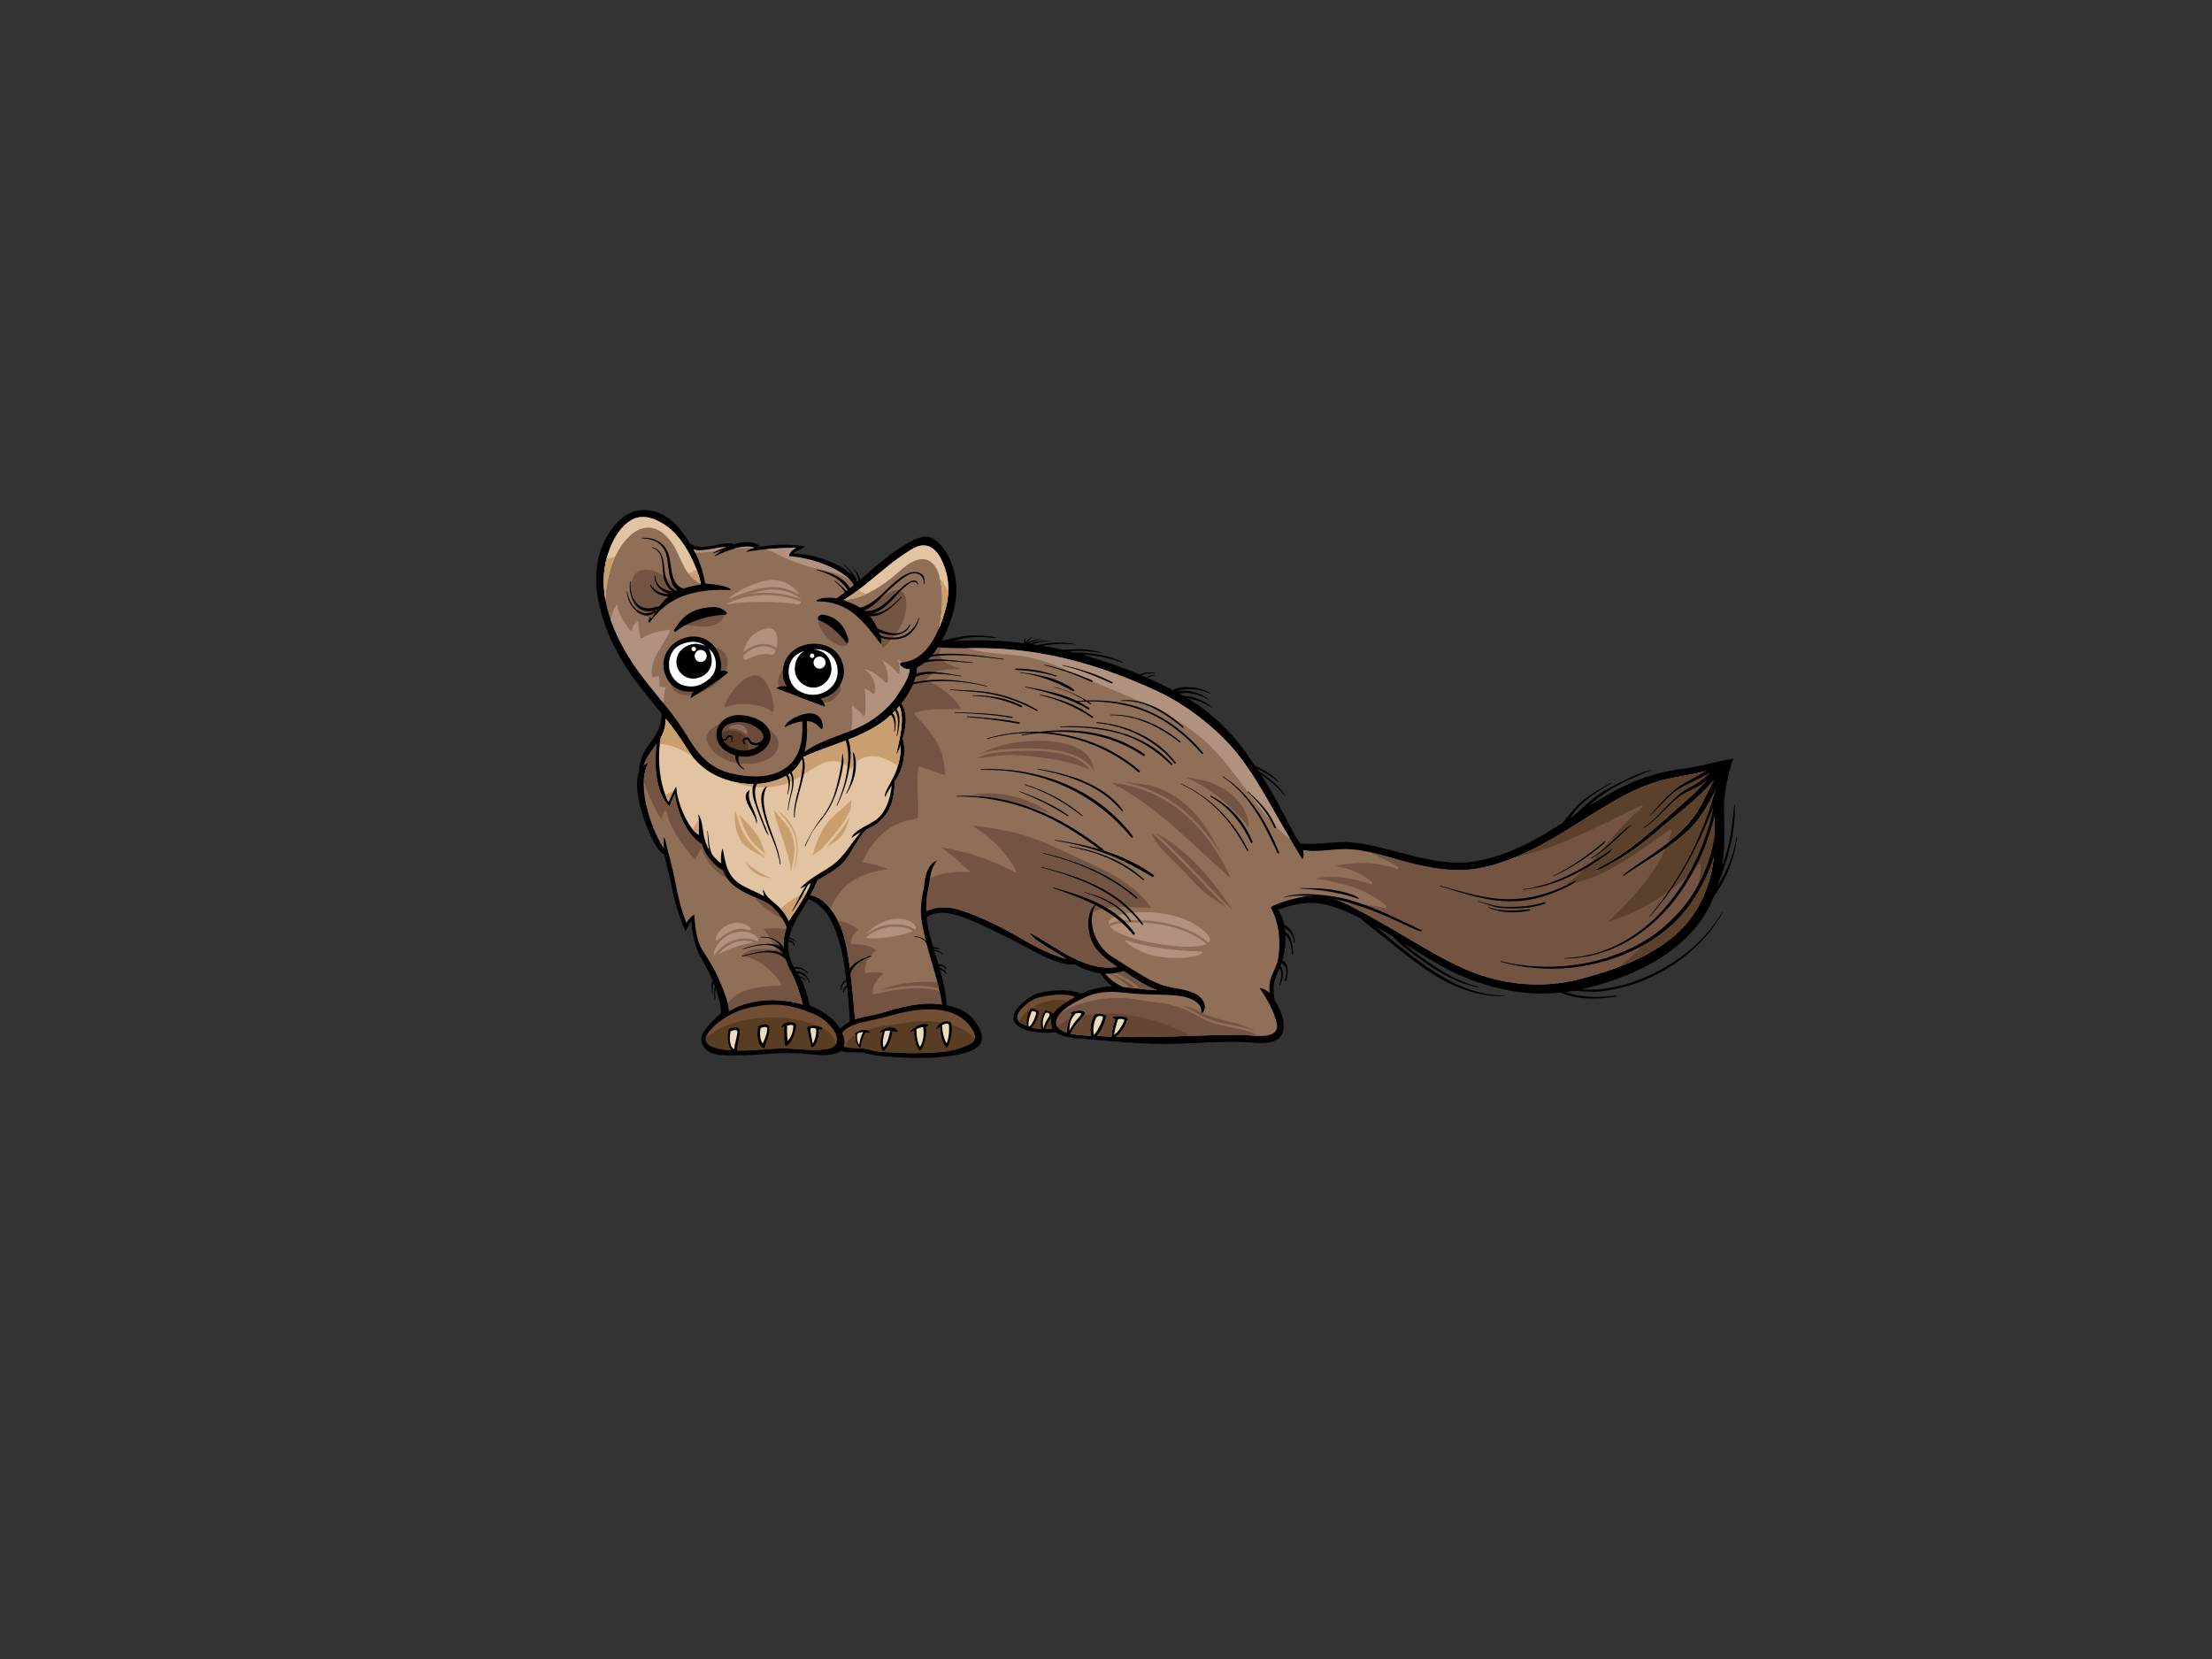 <?xml version="1.0" encoding="utf-8"?>
<!-- Generator: Adobe Illustrator 17.0.0, SVG Export Plug-In . SVG Version: 6.00 Build 0)  -->
<!DOCTYPE svg PUBLIC "-//W3C//DTD SVG 1.1//EN" "http://www.w3.org/Graphics/SVG/1.1/DTD/svg11.dtd">
<svg version="1.1" id="Layer_1" xmlns="http://www.w3.org/2000/svg" xmlns:xlink="http://www.w3.org/1999/xlink" x="0px" y="0px"
	 width="800px" height="600px" viewBox="0 0 800 600" enable-background="new 0 0 800 600" xml:space="preserve">
<rect x="0" y="0" width="800" height="600" fill="#333333" stroke="none"/>
<g>
	<path d="M622.805,329.993c-5.264,8.91-13.037,15.648-21.984,20.607c-5.268,2.917-10.674,5.015-16.566,6.26
		c-3.141,0.662-6.332,1.138-9.545,1.053c-0.891-0.023-1.779-0.078-2.67-0.139c1.803-0.382,3.588-0.83,5.355-1.347
		c14.404-4.197,28.772-10.947,37.781-23.496c1.928-2.686,3.5-5.72,4.744-8.908c4.59-6.122,7.379-13.6,8.324-21.17
		c0.02-0.164-0.23-0.192-0.258-0.027c-0.986,6.514-3.514,12.226-6.816,17.604c0.16-0.522,0.316-1.043,0.459-1.566
		c1.375-3.165,2.436-6.514,3.342-9.724c1.646-5.799,2.635-12.024,2.467-18.063c-0.004-0.133-0.223-0.131-0.232,0
		c-0.498,5.801-1.205,11.436-2.723,17.068c-0.453,1.679-1.002,3.298-1.607,4.892c0.162-1.017,0.295-2.031,0.396-3.037
		c0.6-5.946,0.356-11.741,0.211-17.693c-0.105-4.493,1.701-13.992,3.436-17.999c-7.229,1.384-11.67,2.858-19.203,3.852
		c-5.539,0.73-11.209,2.22-16.426,4.386c-5.875,2.441-11.379,5.653-16.791,9.062c0.803-0.751,1.604-1.478,2.408-2.144
		c5.857-4.828,13.252-8.083,20.227-10.885c0.09-0.036,0.051-0.167-0.043-0.144c-3.144,0.801-6.141,2.109-9.06,3.515
		c-3.432,1.653-6.959,3.348-10.09,5.536c-2.565,1.794-4.84,4.002-7.16,6.095c-0.645,0.578-1.293,1.128-1.951,1.656
		c-0.361,0.233-0.721,0.464-1.08,0.694c0.426-0.586,0.83-1.156,1.215-1.672c3.691-4.96,8.764-7.828,13.865-11.09
		c0.107-0.066-0.002-0.223-0.111-0.16c-4.318,2.483-8.555,4.694-12.164,8.205c-2.021,1.962-3.619,4.313-5.434,6.403
		c-3.424,2.183-6.871,4.309-10.416,6.226c-6.213,3.362-12.818,6.029-19.748,7.428c-7.865,1.58-15.684,0.308-23.371-1.575
		c-7.438-1.823-14.74-4.182-22.377-4.998c-6.33-0.677-12.787,1.104-19.074,0.308c-2.926-4.594-4.971-8.956-7.535-13.77
		c-2.025-3.792-4.238-7.485-6.576-11.099c3.273,2.163,6.258,4.653,8.773,7.837c0.074,0.096,0.063-0.424-0.936-1.647
		c-2.807-3.444-4.91-5.047-8.645-7.431c-0.211-0.318-0.43-0.633-0.639-0.946c2.861,1.372,5.563,3.034,8.037,5.097
		c0.094,0.078-0.107-0.385-0.941-1.176c-2.625-2.487-4.543-3.39-7.762-4.912c-0.99-1.475-1.998-2.938-3.023-4.384
		c-3.877-5.463-7.904-9.805-13.35-14.384c-2.504-2.105-5.18-3.943-8.049-5.66c3.279,0.646,6.281,1.753,9.215,3.636
		c0.182,0.115-0.289-0.492-1.186-1.091c-3.256-2.177-5.547-3.149-9.486-3.397c-0.486-0.28-1.004-0.551-1.504-0.824
		c3.301-0.747,7.131,0.283,10.525,2.153c0.113,0.063-0.248-0.452-1.264-1.04c-2.848-1.642-6.68-2.833-10.279-1.795
		c1.02-0.892,3.771-0.999,6.152-0.886c2.318,0.108,4.098,0.774,6.225,1.632c0.143,0.056-0.295-0.433-1.102-0.779
		c-1.658-0.712-3.129-1.336-5.797-1.564c-2.125-0.181-4.852-0.19-6.732,1.055c-1.018-0.532-2.045-1.061-3.109-1.587
		c-2.027-1.001-4.082-1.944-6.154-2.861c0.607-0.497,1.627-0.76,3.09-0.669c0.148,0.009-0.225-0.224-0.885-0.231
		c-0.959-0.01-1.811,0.248-2.6,0.726c-0.619-0.274-1.238-0.557-1.861-0.825c1.57-0.684,3.297-0.761,5.107-0.516
		c0.248,0.034-0.137-0.332-0.939-0.426c-1.488-0.172-2.977-0.117-4.699,0.718c-6.434-2.725-13.746-5.201-20.477-7.08
		c3.285-0.237,10.969,1.33,14.393,2.932c0.154,0.073-0.02-0.359-0.914-0.743c-3.611-1.549-9.502-3.168-16.543-3.063
		c-0.316-0.081-1.717-0.363-2.033-0.441c3.789-0.425,8.504-0.029,12.279,0.739c0.111,0.023-0.52-0.245-1.375-0.492
		c-4.695-1.358-8.209-1.108-13.098-0.803c-2.217-0.492-5.209-1.053-7.444-1.443c3.708-0.738,8.183-0.897,12.093-0.439
		c0.143,0.017-0.23-0.27-1.525-0.434c-4.123-0.528-7.822-0.41-12.13,0.607c-0.74-0.117-1.483-0.216-2.224-0.322
		c2.611-0.746,4.544-1.081,7.297-1.232c0.145-0.007-3.952-0.427-8.624,1.041c-0.005,0-0.011-0.001-0.017-0.001
		c1.444-0.853,3.225-1.317,4.888-1.608c0.709-0.125-2.483-0.197-5.208,1.225c0.541-0.796,1.229-1.614,2.109-2.057
		c0.72-0.362-1.701,0.398-2.725,2.056c-0.209-0.564-0.233-1.132,0.057-1.642c0.273-0.475-0.788,0.346-0.603,1.852
		c-8.549-1.046-17.184-1.333-25.803-0.713c1.109-0.307,2.212-0.633,3.304-0.889c3.969-0.931,8.163-0.639,12.177-0.233
		c0.17,0.016,0.188-0.23,0.025-0.263c-3.588-0.708-7.292-0.864-10.93-0.495c-2.897,0.294-5.663,1.207-8.526,1.694
		c0.592-1.111,1.134-2.225,1.602-3.293c3.669-8.368,5.14-16.438,1.771-25.025c-1.362-3.474-3.431-6.712-6.691-8.672
		c-2.831-1.7-6.762,0.412-9.201,1.809c-6.212,3.557-11.547,8.417-16.997,13.098c-0.358-1.654-1.316-2.954-2.553-4.269
		c-0.069-0.072-0.165,0.038-0.103,0.11c1.181,1.372,1.923,2.964,1.974,4.745c-0.087,0.075-0.172,0.15-0.261,0.225
		c-0.069-0.12-0.159-0.242-0.237-0.363c-0.906-2.458-2.968-4.492-4.872-6.139c-0.079-0.069-0.186,0.049-0.108,0.118
		c1.147,1.025,2.159,2.169,3.006,3.456c0.133,0.203,0.24,0.413,0.352,0.622c-3.866-3.764-11.821-7.482-21.391-8.035
		c0.813-0.989,3.494-1.525,4.14-2.453c-4.642-1.02-11.577-0.737-16.133,0.101c-1.526-2.166-6.558-2.028-9.45-0.873
		c-0.993-0.62-3.407-0.491-7.48,0.413c-1.952,0.432-6.097,1.112-8.455-0.703c-1.968-3.242-4.023-6.207-7.154-8.675
		c-6.229-4.913-13.929-4.727-19.325,1.209c-13.818,15.204-5.947,38.151,3.866,52.947c3.755,5.664,8.153,10.779,12.393,16.026
		c-0.145,2.198-0.504,4.323-1.502,6.367c-1.007,2.066-2.541,3.929-3.811,5.832c-1.829,2.741-2.93,5.554-2.907,8.848
		c-1.224,2.972-0.63,7.042-0.121,9.912c1.265,7.133,5.894,18.521,9.259,20.088c0.713,3.605,1.874,7.189,2.516,10.717
		c1.025,5.63,2.826,11.722,5.191,16.919c0.621-1.238,1.511-2.915,2.092-3.689c0.27,3.417,0.748,6.73,1.946,9.98
		c1.154,3.129,3.178,5.958,4.591,8.987c0.385,0.826,0.774,1.705,1.154,2.612c-0.772,1.371-0.288,3.445-0.141,4.935
		c0.01,0.109,0.165,0.096,0.166-0.012c0.019-1.343-0.207-2.929,0.282-4.181c0.181,0.447,0.36,0.902,0.534,1.361
		c-0.5,1.424-0.249,3.093-0.152,4.604c0.011,0.168,0.29,0.147,0.288-0.017c-0.015-1.194-0.135-2.573,0.159-3.79
		c1.058,2.951,1.859,6.045,1.912,8.81c-2.149,1.985-7.694,6.827-7.118,9.904c1.079,5.761,6.97,5.41,12.367,5.413
		c5.397,0.007,8.593-0.32,12.517-0.609c4.71-0.345,8.928-0.336,13.615,0.13c3.02,0.3,8.992,1.077,12.021-1.183
		c1.762,1.022,6.74,0.149,9.391,0.95c3.207,0.964,6.51,1.103,9.829,1.318c6.772,0.444,13.499,0.541,20.233-0.4
		c3.028-0.421,9.76-1.605,11.183-4.87c1.264-2.899-1.452-6.973-3.33-9.023c-2.267-2.474-5.669-3.773-9.152-4.44
		c-0.206-4.402-1.177-8.669-2.372-12.892c0.875,0.201,1.672,0.669,2.035,1.531c0.077,0.182,0.386,0.057,0.32-0.129
		c-0.416-1.162-1.413-1.789-2.531-2.014c-0.072-0.249-0.148-0.493-0.221-0.741c0.181-0.003,0.358-0.009,0.535,0.008
		c0.775,0.06,1.53,0.438,1.998,1.077c0.074,0.1,0.247,0.008,0.194-0.109c-0.315-0.694-0.691-1.095-1.404-1.356
		c-0.421-0.156-0.977-0.233-1.504-0.232c-0.467-1.568-0.951-3.133-1.427-4.697c1.085,0.021,2.103,0.37,2.975,1.216
		c0.113,0.111,0.259-0.09,0.147-0.197c-0.812-0.789-2.066-1.494-3.28-1.533c-0.041-0.136-0.08-0.27-0.12-0.402
		c0.677-0.004,1.331,0.103,2.045,0.219c0.132,0.023,0.17-0.162,0.058-0.219c-0.682-0.342-1.488-0.588-2.276-0.587
		c-0.436-1.456-0.862-2.915-1.247-4.376c-0.559-2.122-0.937-4.204-1.117-6.291c4.725-4.275,14.99,0.406,19.771,2.647
		c5.461,2.564,10.928,5.127,16.207,8.054c6.776,3.754,12.919,6.728,17.466,6.189c3.004,1.639,6.117,2.866,9.398,3.287
		c1.037,1.655,2.531,3.386,4.207,4.646c-5.059,0.27-8.996,1.627-11.314,2.744c-4.084-2.226-13.608-1.058-16.629,0.246
		c-2.225,0.957-6.238,4.205-7.253,6.464c-3.034,6.748,9.846,8.086,14.718,7.14c2.77,2.201,8.236,2.28,11.002,2.512
		c10.174,0.853,20.385,1.899,30.602,1.761c9.646-0.133,19.527-1.197,29.154-0.47c4.602,0.349,11.191,0.791,11.77-5.263
		c0.313-3.268-1.266-6.941-3.293-10.134c-0.396-3.19-0.684-6.204,0.828-9.26c0.395-0.801,0.74-1.549,1.055-2.288
		c1.141,1.87,0.43,4.208-0.217,6.252c-0.053,0.166,0.182,0.25,0.254,0.094c0.881-2.019,1.898-5.16,0.236-7.008
		c0.15-0.383,0.291-0.766,0.422-1.152c0.766,0.703,1.381,1.168,1.67,2.371c0.289,1.211-0.186,2.646-0.506,3.794
		c-0.086,0.307,0.369,0.492,0.459,0.182c0.658-2.3,1.316-6.002-1.344-7.261c0.254-0.862,0.465-1.765,0.637-2.767
		c0.344-2.014,0.537-4.192,0.463-6.359c1.869,1.494,2.215,4.46,2.41,6.882c0.018,0.213,0.332,0.227,0.334,0.006
		c0.012-2.043-0.408-6.958-2.811-8.056c-0.045-0.521-0.111-1.034-0.189-1.546c1.773,1.156,3.281,2.881,3.303,5.142
		c0,0.213,0.316,0.223,0.33,0.004c0.129-2.152-1.578-5.414-3.824-6.206c-0.41-1.957-1.121-3.821-2.252-5.441
		c5.574-1.992,10.766-3.332,16.744-1.991c4.34,0.972,8.662,2.802,12.76,4.866c3.508,2.996,7.275,5.738,10.846,8.654
		c4.17,3.408,8.375,6.772,12.809,9.824c8.555,5.892,18.188,10.183,28.707,9.884c0.17-0.006,0.199-0.27,0.025-0.268
		c-10.373,0.146-19.785-4.701-28.16-10.442c-4.27-2.927-8.311-6.183-12.324-9.451c-1.984-1.619-3.959-3.356-5.982-5.02
		c1.945,1.099,3.871,2.247,5.789,3.413c1.178,1.039,2.299,2.167,3.502,3.232c2.621,2.328,5.529,4.321,8.392,6.326
		c5.809,4.06,12.156,7.684,19.156,9.028c0.16,0.03,0.213-0.244,0.055-0.285c-7.316-1.774-13.891-5.968-19.978-10.28
		c-2.455-1.74-4.852-3.541-7.102-5.541c4.922,3.064,9.82,6.168,14.887,8.941c7.377,4.044,15.041,6.597,23.32,8.233
		c6.207,1.226,12.488,1.432,18.69,0.805c6.434,2.71,13.402,2.515,20.207,1.414c0.203-0.031,0.152-0.388-0.049-0.359
		c-6.123,0.857-12.496,0.832-18.352-1.251c1.043-0.134,2.084-0.286,3.121-0.464c2.336,0.101,4.666,0.346,7.01,0.365
		c2.982,0.022,6.021-0.607,8.928-1.222c5.676-1.201,10.889-3.356,15.959-6.158c9.17-5.074,16.574-12.092,21.834-21.223
		C623.066,329.959,622.873,329.875,622.805,329.993z M303.79,372.085c-2.143-4.309-8.146-7.337-11.035-8.492
		c-0.557-2.961-1.281-5.753-2.565-8.548c-0.227-0.492-0.481-0.971-0.748-1.441c0.725,0.083,1.32,0.575,1.797,1.182
		c0.091,0.114,0.266-0.014,0.183-0.141c-0.548-0.819-1.289-1.457-2.253-1.512c-0.255-0.43-0.518-0.854-0.786-1.274
		c0.837,0.242,1.605,0.44,2.38,0.966c0.881,0.599,1.578,1.485,1.853,2.523c0.042,0.159,0.292,0.126,0.254-0.039
		c-0.471-2.037-2.586-4.23-4.819-3.998c-0.004,0-0.007,0.006-0.011,0.006c-0.2-0.313-0.401-0.625-0.599-0.939
		c1.675-0.309,3.314,0.336,4.537,1.588c0.116,0.118,0.317-0.035,0.205-0.164c-1.196-1.407-3.22-2.453-5.075-1.998
		c-1.374-2.421-1.99-5.368-2.123-7.873c-0.021-0.393,0.015-0.858,0.092-1.371c0.937,0.113,1.802,0.381,2.137,1.486
		c0.039,0.123,0.227,0.066,0.214-0.056c-0.103-1.14-1.145-1.88-2.243-2.04c0.03-0.15,0.078-0.32,0.115-0.479
		c0.764,0.07,1.465,0.362,2.05,1.018c0.115,0.132,0.318-0.033,0.207-0.168c-0.552-0.681-1.315-1.151-2.144-1.321
		c0.764-2.891,2.465-6.663,4.413-9.578c0.923-1.38,1.748-2.803,2.534-4.244c6.822,2.306,9.895,10.677,11.621,17.055
		c0.825,3.043,1.534,7.635,2.088,12.267c-1.327,0.508-2.185,1.952-1.964,3.407c0.028,0.186,0.294,0.127,0.281-0.055
		c-0.094-1.262,0.642-2.395,1.737-2.892c0.057,0.488,0.115,0.983,0.169,1.473c-0.818,0.426-1.488,1.472-1.379,2.366
		c0.03,0.248,0.403,0.238,0.391-0.017c-0.037-0.808,0.493-1.334,1.047-1.807c0.558,5.153,0.914,10.016,1.009,12.446
		C306.351,369.95,304.423,371.339,303.79,372.085z"/>
	<path fill="#906F58" d="M232.856,245.46c-9.947-12.904-18.694-30.513-12.365-46.9c1.613-4.175,4.295-8.707,8.381-10.762
		c3.954-1.989,8.504-0.094,11.849,2.195c2.706,1.85,4.924,4.451,6.728,7.166c3.331,5.014,5.584,11.213,6.03,14.233
		c-8.632,1.218-17.33,5.706-18.988,13.376c-0.072,0.337,0.336,0.531,0.541,0.251c3.72-5.043,8.031-8.388,14.169-10.15
		c5.149-1.478,9.402-1.662,14.628-1.471c1.688,0.062-1.071-1.952-8.751-2.332c-0.673-4.244-2.453-9.23-4.293-12.395
		c3.308,1.312,10.073-1.456,12.237-0.559c-3.824,1.819-5.181,3.392-4.295,2.974c4.547-2.147,10.491-4.356,14.131-2.993
		c-2.283,0.694-3.243,1.56-2.703,1.46c5.246-0.972,13.27-1.502,17.881-1.418c-2.272,1.035-2.737,2.536-2.716,3.033
		c11.833,0.885,21.961,6.762,23.462,10.442c-2.006,1.678-4.048,3.307-6.17,4.81c-5.16-0.994-9.031,1.094-6.67,1.094
		c11.035,0.003,16.289,7.116,22.546,15.289c0.7,0.914,0.48-1.308-0.443-3.889c-2.335-6.532-6.024-9.497-13.023-11.831
		c5.981-3.595,11.099-8.395,16.557-12.736c2.561-2.037,5.265-3.913,8.042-5.639c4.967-3.087,8.562-1.04,10.897,3.773
		c3.481,7.175,2.954,13.955,0.376,21.33c-2.498,7.146-6.512,15.097-14.793,15.796c-1.575,0.133,0.175,2.645,2.916,2.352
		c-0.238,3.24-2.577,6.616-4.511,9.535c-2.274,3.43-5.36,6.199-8.692,8.541c-7.567,5.317-17.427,6.545-24.864,11.915
		c0.982-3.483,1.021-7.397,0.838-11.165c2.114,0.053,3.451,0.984,5.006,2.636c0.608,0.647,0.862-0.257,0.749-1.154
		c-0.883-7.01-9.374-3.869-12.516-1.146c-1.423,1.235-1.21,1.978-0.903,1.798c1.874-1.119,3.917-1.753,6.061-2.034
		c0.189,7.448-0.744,14.254-7.889,17.968c-5.219,2.71-12.031,2.205-17.576,0.94c-7.688-1.755-12.129-6.693-16.054-13.328
		C244.186,258.89,238.206,252.399,232.856,245.46z"/>
	<path fill="#B0927E" d="M240.701,248.519c-0.593-0.059-1.182-0.142-1.78-0.169c-0.305-0.014-0.466-0.246-0.433-0.539
		c0.126-1.131-0.144-2.236-0.154-3.361c-0.658,0.182-1.34,0.279-1.997,0.475c-0.289,0.086-0.526-0.123-0.559-0.404
		c-0.835-6.804,4.484-11.023,6.724-16.834c-3.588,0.571-7.137,0.98-10.244,3.076c-0.229,0.155-0.566,0.025-0.642-0.241
		c-0.541-1.915-0.688-3.857-0.765-5.832c-1.209,0.643-1.95,1.565-2.234,3.016c-0.08,0.411-0.57,0.398-0.786,0.13
		c-2.137-2.658-4.249-5.864-4.637-9.351c-1.225,1.74-2.094,3.701-2.317,5.726c2.685,7.732,7.189,15.036,11.979,21.248
		c2.292,2.972,4.696,5.865,7.051,8.794C240.019,252.352,240.266,250.443,240.701,248.519z"/>
	<path fill="#B0927E" d="M280.801,200.238c5.196,2.812,10.873,4.697,16.651,5.888c3.561,0.735,7.017,1.606,9.969,3.575
		c-3.433-3.527-12.165-7.79-22.102-8.533c-0.021-0.497,0.444-1.998,2.716-3.033c-2.994-0.055-7.427,0.151-11.605,0.567
		C277.958,199.015,279.434,199.499,280.801,200.238z"/>
	<path fill="#B0927E" d="M267.143,198.352c1.706-0.11,3.492-0.183,5.274-0.112c0.146-0.049,0.283-0.099,0.441-0.147
		c-2.015-0.754-4.735-0.413-7.534,0.406C265.93,198.442,266.536,198.391,267.143,198.352z"/>
	<path fill="#B0927E" d="M261.408,198.943c0.48-0.268,1.013-0.546,1.615-0.832c-2.165-0.897-8.929,1.87-12.237,0.559
		c0.239,0.412,0.477,0.855,0.712,1.323C254.818,199.847,258.111,199.366,261.408,198.943z"/>
	<path fill="#B0927E" d="M328.725,241.972c-2.569,0.092-4.143-2.238-2.625-2.366c0.048-0.004,0.094-0.016,0.142-0.02
		c-0.496-0.396-1.006-0.775-1.525-1.137c0.595,1.498,0.766,3.086,0.637,4.77c-0.033,0.431-0.534,0.612-0.799,0.244
		c-1.484-2.059-3.494-3.569-5.648-4.854c1.674,2.215,2.452,5.117,2.227,7.936c-0.028,0.364-0.428,0.61-0.728,0.331
		c-2.283-2.124-4.987-4.307-8.063-5.079c2.905,1.969,4.718,4.993,4.001,8.79c-0.064,0.34-0.482,0.415-0.716,0.215
		c-0.913-0.781-1.902-1.341-2.968-1.818c0.485,3.129,0.377,6.285,0.195,9.443c-0.021,0.341-0.45,0.641-0.728,0.331
		c-1.224-1.364-2.51-2.6-3.98-3.666c0.103,2.6,0.272,6.079-0.32,9.126c2.796-1.15,5.513-2.449,7.985-4.186
		c3.332-2.342,6.418-5.111,8.692-8.541c1.868-2.818,4.108-6.064,4.474-9.202C328.895,242.184,328.813,242.075,328.725,241.972z"/>
	<path fill="#E3C4A2" d="M340.518,202.48c-2.335-4.813-5.931-6.86-10.897-3.773c-2.777,1.725-5.48,3.602-8.042,5.639
		c-5.407,4.3-10.483,9.049-16.392,12.631c0.173-0.009,0.346-0.01,0.518-0.027c6.225-0.62,11.707-4.023,16.558-7.802
		c2.902-2.259,5.788-5.501,9.406-6.629c4.267-1.331,6.976,1.797,8.044,5.686c1.547,5.631,1.164,11.878,0.172,17.572
		c-0.072,0.409-0.147,0.832-0.226,1.261c0.45-1.077,0.862-2.16,1.234-3.227C343.471,216.435,343.999,209.655,340.518,202.48z"/>
	<path fill="#E3C4A2" d="M219.475,211.576c1.065-6.644,3.599-13.698,8.788-18.199c1.953-1.694,4.725-2.981,7.357-2.483
		c3.287,0.621,5.789,3.07,7.602,5.793c1.775,2.666,2.773,5.652,4.273,8.457c1.436,2.686,3.391,4.57,5.933,5.948
		c-0.54-3.113-2.751-9.075-5.978-13.934c-1.804-2.716-4.021-5.317-6.728-7.166c-3.344-2.289-7.895-4.184-11.849-2.195
		c-4.086,2.055-6.768,6.587-8.381,10.762c-2.369,6.133-2.625,12.437-1.497,18.601C219.016,215.278,219.182,213.402,219.475,211.576z
		"/>
	<path fill="#CA9F6F" d="M310.374,213.422c-1.676,1.259-3.391,2.465-5.188,3.555c0.173-0.009,0.346-0.01,0.518-0.027
		c2.658-0.264,5.179-1.04,7.574-2.131C312.264,214.456,311.29,213.992,310.374,213.422z"/>
	<path fill="#CA9F6F" d="M339.931,209.15c1.264,5.38,0.892,11.246-0.045,16.625c-0.072,0.409-0.147,0.832-0.226,1.261
		c0.45-1.077,0.862-2.16,1.234-3.227c1.18-3.374,1.922-6.623,2.055-9.843C342.156,212.191,341.143,210.549,339.931,209.15z"/>
	<path fill="#CA9F6F" d="M219.343,202.169c-1.265,4.98-1.256,10.031-0.348,14.991c0.021-1.882,0.188-3.759,0.48-5.585
		c0.551-3.437,1.499-6.98,3-10.226C221.419,201.568,220.371,201.84,219.343,202.169z"/>
	<path fill="#CA9F6F" d="M248.946,207.359c1.226,1.556,2.708,2.772,4.481,3.733c-0.219-1.26-0.715-2.991-1.438-4.921
		C250.972,206.558,249.961,206.963,248.946,207.359z"/>
	<path fill="#735442" d="M252.413,221.109c-2.854,0.924-5.218,2.546-6.914,4.944c2.6-0.119,5.178,0.43,7.773,0.54
		c1.592,0.066,3.311,0.112,4.833-0.439c1.508-0.545,3.667-1.963,3.952-3.73C262.554,219.321,253.672,220.701,252.413,221.109z"/>
	<path fill="#735442" d="M302.581,226.107c-1.679-1.152-4.215-2.844-6.421-2.584c-0.741,2.639,1.499,5.642,3.308,7.303
		c1.415,1.299,5.374,4.355,7.178,1.99C308.401,230.511,304.169,227.197,302.581,226.107z"/>
	<path fill="#735442" d="M242.373,243.447c-0.007,0.189-0.113,0.312-0.246,0.378c-0.095,3.61,1.151,7.051,5.113,7.558
		c5.635,0.721,14.806-4.325,15.804-10.332C265.04,229.042,242.699,233.542,242.373,243.447z"/>
	<path fill="#735442" d="M262.08,261.153c-3.994,1.286-7.858,3.756-6.095,7.604c4.005,8.74,18.434,9.458,23.752,4.354
		c2.243-2.154,3.159-6.142-1.893-9.63C272.792,259.992,266.075,259.868,262.08,261.153z"/>
	<path fill="#735442" d="M273.086,244.246c-6.054-0.104-13.575,13.272-10.098,11.389c3.475-1.883,13.358-0.983,15.856,1.536
		C281.341,259.689,279.14,244.35,273.086,244.246z"/>
	<path fill="#735442" d="M303.256,245.463c-1.503-2.269-3.827-3.916-6.218-5.127c-4.331-2.191-9.483-3.582-13.102,0.65
		c-1.21,1.416-2.23,3.195-2.47,5.081c-0.216,1.712,0.339,3.197,2.305,2.662c0.15-0.042,0.273-0.002,0.369,0.073
		c0.018,0.011,0.037,0.012,0.054,0.026c2.289,1.673,5.188,2.079,7.372,3.879c0.113,0.043,0.227,0.089,0.341,0.131
		c2.749,1.004,6.483,2.238,9.163,0.391C303.656,251.448,305.151,248.326,303.256,245.463z"/>
	<path fill="#735442" d="M235.177,206.141c-2.713-0.438-5.619,0.185-6.604,3.714c-2.127,7.63,2.936,12.997,7.281,13.736
		c1.713-3.376,4.622-7.75,8.459-9.54C243.757,210.248,238.67,206.704,235.177,206.141z"/>
	<path fill="#735442" d="M327.613,220.859c0.274-1.912,0.535-5.24-1.161-6.616c-2.16-1.754-4.511-0.215-6.422,1.126
		c-1.603,1.124-3.134,2.259-4.892,3.134c-1.189,0.592-2.428,1.068-3.67,1.542c3.067,2.022,5.095,4.727,6.576,8.868
		c0.696,1.946,0.992,3.686,0.796,4.033c0.186,0.471,0.36,0.95,0.523,1.435C323.432,230.611,326.875,226.033,327.613,220.859z"/>
	<path fill="#E3C4A2" d="M238.97,266.797c1.301-2.232,1.758-4.504,1.793-6.909c2.706,3.41,5.309,6.905,7.592,10.669
		c4,6.597,9.461,10.304,16.825,12.123c6.321,1.563,13.272,1.114,19.045-2.04c3.035-1.657,4.901-4.018,6.037-6.745
		c9.369-4.38,19.698-6.434,28.3-12.387c2.255-1.563,4.63-3.694,6.732-6.152c1.973,4.747,0.178,11.329-1.074,17.145
		c-0.246,1.142,1.085-1.279,1.475-2.909c0.367,7.957-3.729,13.275-5.162,16.408c-0.897,1.955-0.376,2.271-0.301,2.082
		c0.585-1.451,1.454-2.706,2.323-3.979c-0.469,3.261-1.163,6.404-2.902,9.279c-2.715,4.484-6.797,4.626-10.564,7.997
		c-1.313,1.172-1.129,1.766-0.948,1.615c1-0.821,2.09-1.453,3.215-2.026c-3.056,3.31-5.2,7.366-8.512,10.471
		c-2.51,2.354-6.732,4.422-9.494,6.417c-3.274,2.359-4.214,3.699-3.682,3.414c1.018-0.55,2.433-1.296,3.506-1.824
		c-1.214,4.35-7.537,12.812-7.884,13.683c-2.735-6.21-7.484-7.086-8.895-10.728c-0.575-1.486-0.551,0.186-0.016,1.763
		c-2.501-1.434-5.249-2.471-7.77-3.854c-5.485-3.01-6.17-7.597-7.182-13.264c-0.067-0.379-0.918,1.328-0.638,5.163
		c-2.235-1.62-3.997-3.66-5.259-6.745c-1.399-3.417-1.088-5.458-1.958-8.785c-0.383-1.463-1.141-2.322-1.096-2.109
		c0.677,3.086-0.01,4.98,0.362,7.303c-3.242-1.045-8.1-11.353-8.241-17.337c-1.625,1.978-2.611,5.773-2.927,5.308
		C237.596,281.688,238.087,271.098,238.97,266.797z"/>
	<path fill="#CA9F6F" d="M250.414,273.522c-0.724-0.918-1.412-1.9-2.058-2.966c-2.283-3.764-4.886-7.259-7.592-10.669
		c-0.035,2.405-0.493,4.677-1.793,6.909c-0.13,0.626-0.247,1.398-0.346,2.266C242.884,269.318,246.788,271.233,250.414,273.522z"/>
	<path fill="#CA9F6F" d="M271.115,284.365c3.948,0.561,8.141,0.609,11.997-0.539c3.583-1.067,6.612-3.148,9.739-5.136
		c2.318-1.478,4.972-3.225,7.795-3.412c2.849-0.186,5.109,1.037,7.105,2.941c3.638-6.846,11.549-5.355,16.958-1.124
		c0.679-2.184,1.117-4.673,0.987-7.504c-0.39,1.63-1.721,4.051-1.475,2.909c1.252-5.816,3.047-12.398,1.074-17.145
		c-2.102,2.458-4.477,4.589-6.732,6.152c-8.602,5.953-18.931,8.007-28.3,12.387c-1.136,2.728-3.002,5.088-6.037,6.745
		c-5.773,3.154-12.724,3.602-19.045,2.04c-0.003,0-0.005-0.002-0.008-0.002C267.046,283.471,269.01,284.068,271.115,284.365z"/>
	<path fill="#CA9F6F" d="M240.736,287.713c0.283,0.723,0.589,1.439,0.936,2.129c0.241,0.358,0.88-1.789,1.896-3.701
		C242.417,286.44,241.384,286.9,240.736,287.713z"/>
	<path fill="#CA9F6F" d="M252.754,296.541c-0.932,0.994-1.69,2.163-2.227,3.422c0.804,0.985,1.597,1.674,2.313,1.908
		C252.555,300.086,252.887,298.552,252.754,296.541z"/>
	<path fill="#CA9F6F" d="M296.891,307.319c1.671-1.839,3.347-3.677,4.918-5.602c2.254-2.762,4.484-5.8,5.873-9.124
		c0.119-1.132,0.201-2.273,0.287-3.413c-2.204,2.427-4.886,4.348-7.253,6.725c-3.688,3.697-5.447,8.545-6.81,13.485
		C294.787,308.582,295.81,307.921,296.891,307.319z"/>
	<path fill="#CA9F6F" d="M267.335,294.547c1.336,3.957,2.587,7.85,5.722,10.917c1.203,1.178,2.473,2.299,3.685,3.467
		c-0.672-2.268-1.364-4.522-2.609-6.53C272.298,299.438,269.566,297.212,267.335,294.547z"/>
	<path fill="#CA9F6F" d="M270.78,304.259c-2.673-3.178-3.607-7.417-4.941-11.324c-0.353,4.946,0.231,10.343,4.397,13.558
		c2.038,1.573,4.405,2.589,6.647,3.806C274.883,308.265,272.625,306.45,270.78,304.259z"/>
	<path fill="#CA9F6F" d="M273.867,316.196c1.605,0.859,3.318,1.256,5.072,1.412c-3.431-1.486-6.815-3.482-9.488-6.063
		C270.537,313.445,271.935,315.161,273.867,316.196z"/>
	<path fill="#CA9F6F" d="M287.554,324.796c-1.798,1.063-3.727,2.304-5.178,3.912c1.058,1.131,2.081,2.527,2.915,4.42
		c0.273-0.685,4.236-6.064,6.511-10.447C290.316,323.281,288.881,324.017,287.554,324.796z"/>
	<path fill="#CA9F6F" d="M299.029,306.186c1.944-1.018,3.863-2.092,5.25-3.81c1.69-2.09,2.527-4.472,3.001-6.969
		c-0.964,1.757-2.111,3.428-3.321,4.996C302.41,302.407,300.728,304.306,299.029,306.186z"/>
	<path fill="#CA9F6F" d="M281.173,293.034c2.439,2.778,5.066,5.488,6.177,8.992c1.411,4.444,0.628,9.317-0.621,13.779
		c1.627-4.323,2.433-9.108,1.174-13.579C286.783,298.243,284.355,295.23,281.173,293.034z"/>
	<path fill="#CA9F6F" d="M279.792,292.815c1.547,7.567,5.517,14.55,6.235,22.307c1.297-4.722,2.136-10.159-0.204-14.473
		C284.236,297.72,281.905,295.353,279.792,292.815z"/>
	<path fill="#906F58" d="M258.688,351.412c-1.915-3.799-4.097-6.617-5.274-8.928c-1.679-3.294-1.998-7.922-2.327-11.536
		c-0.054-0.6-2.478,1.954-2.825,2.86c-1.854-4.656-3.061-9.458-3.96-14.419c-1.007-5.556-2.642-10.926-3.928-16.423
		c-0.106-0.451-0.686,0.997-0.202,3.935c-3.341-4.434-10.65-21.681-5.732-31.014c0.251-0.475-1.533,0.807-1.693,0.941
		c0.996-2.999,2.901-5.27,4.775-7.862c-1.155,7.529-0.264,18.118,4.538,22.564c0.243,0.227,1.374-3.521,2.044-4.614
		c0.649,6.847,4.643,15.525,9.628,18.25c1.54,4.671,4.527,7.759,7.758,9.768c0.724,1.902,1.931,3.625,3.732,5.162
		c3.692,3.15,8.824,4.509,12.992,6.94c2.666,2.089,5.479,5.801,6.301,8.313c-2.55,7.123-0.183,13.017,1.443,15.971
		c2.048,3.727,3.411,8.069,4.408,12.047c-6.376-2.098-17.633-3.031-26.743,2.298C263.85,362.974,260.604,355.21,258.688,351.412z"/>
	<path fill="#EBDCBB" d="M265.531,379.5c-2.124-1.371-1.548-5.117-1.358-6.427c0.417-0.363,2.269-0.935,2.505-0.096
		C266.915,373.819,265.53,378.141,265.531,379.5z"/>
	<path fill="#724E34" d="M299.515,379.303c-4.672,0.86-9.596,0.145-14.307-0.078c-5.534-0.264-10.912,0.652-16.421,0.727
		c-0.531,0.006-1.295,0.016-2.19,0c-0.113-1.623,1.427-6.721,0.973-7.633c-0.559-1.127-2.099-0.941-3.967-0.28
		c-1.125,3.485,0.029,6.922,0.872,7.83c-3.768-0.243-9.724-1.115-9.204-4.307c0.52-3.191,7.302-9.356,16.127-11.214
		c8.824-1.858,14.413-1.124,22.439,2.145C301.863,369.761,306.015,378.107,299.515,379.303z"/>
	<path fill="#724E34" d="M350.564,370.741c1.855,2.27,3.263,5.049,0.559,6.672c-1.25,0.748-2.664,1.23-4.029,1.713
		c-4.278,1.501-9.237,1.579-13.716,1.724c-5.167,0.162-10.313-0.109-15.462-0.517c-2.26-0.178-3.517-0.873-5.414-1.093
		c-1.897-0.217-5.853-0.06-7.458-0.765c0.87-1.043,0.164-3.546-0.486-4.878c1.313-2.015,4.611-3.226,6.836-3.748
		c3.38-0.798,6.927-1.51,10.277-2.458C330.391,364.923,343.81,362.467,350.564,370.741z"/>
	<path fill="#906F58" d="M399.693,352.157c2.154,0.084,4.383-0.189,6.701-0.94c0.065,0.043,0.131,0.086,0.193,0.129
		c3.865,2.564,7.676,5.268,12.018,6.813c-0.613-0.042-1.227-0.079-1.84-0.117c-3.545-0.217-7.066-0.701-10.596-1.058
		C403.744,355.835,401.389,354.277,399.693,352.157z"/>
	<path fill="#EBDCBB" d="M372.052,371.335c-0.44-1.769,0.84-5.271,1.136-5.554c0.296-0.282,1.527-0.021,1.546,0.594
		C374.753,366.987,373.346,370.898,372.052,371.335z"/>
	<path fill="#724E34" d="M378.09,372.186c0.146-0.755,1.329-3.621,2.072-3.679c-0.045,0.751,0.006,2.79,0.461,3.538
		C379.754,372.189,379.022,372.184,378.09,372.186z"/>
	<path fill="#EBDCBB" d="M377.338,371.938c-0.58-2.305,0.225-4.821,0.878-5.525c0.315-0.338,1.026-0.188,1.384,0.501
		C379.873,367.442,378.028,369.081,377.338,371.938z"/>
	<path fill="#724E34" d="M380.787,366.589c-1.238-1.284-2.748-1.211-2.868-1.055c-1.509,1.959-1.686,4.56-1.397,6.681
		c-1.167-0.083-2.338-0.268-3.453-0.564c1.372-1.318,2.512-3.698,2.628-5.537c0.068-1.096-2.61-1.561-3.041-1.135
		c-0.853,0.845-1.666,3.861-1.317,6.094c-0.792-0.313-1.543-0.672-2.207-1.103c-4.124-2.677,2.996-7.766,4.968-8.689
		c1.572-0.732,10.145-2.689,14.739-0.722c-0.066,0.033-0.131,0.07-0.195,0.105C386.424,361.893,382.566,364.01,380.787,366.589z"/>
	<path fill="#583D23" d="M299.515,379.303c1.16-0.215,1.976-0.657,2.495-1.256c0.436-3.12-2.735-5.389-5.23-6.534
		c-5.065-2.325-10.803-3.507-16.355-3.521c-5.383-0.019-11.066,0.532-16.171,2.337c-2.749,0.972-6.446,2.701-8.945,5.096
		c-0.01,0.045-0.03,0.095-0.038,0.138c-0.52,3.191,5.435,4.064,9.204,4.307c-0.842-0.908-1.997-4.345-0.872-7.83
		c1.868-0.661,3.408-0.847,3.967,0.28c0.454,0.912-1.086,6.01-0.973,7.633c0.896,0.016,1.66,0.006,2.19,0
		c5.51-0.074,10.887-0.99,16.421-0.727C289.919,379.447,294.843,380.163,299.515,379.303z"/>
	<path fill="#583D23" d="M335.057,369.294c-2.223-0.029-4.481,0.061-6.667,0.49c-3.786,0.75-7.735,0.808-11.473,1.775
		c-3.655,0.946-10.189,2.841-11.263,7.117c1.84,0.472,5.158,0.374,6.848,0.564c1.896,0.22,3.153,0.915,5.414,1.093
		c5.149,0.407,10.295,0.679,15.462,0.517c4.479-0.145,9.438-0.223,13.716-1.724c1.365-0.482,2.779-0.965,4.029-1.713
		c0.836-0.503,1.278-1.116,1.436-1.791C348.748,371.103,341.032,369.378,335.057,369.294z"/>
	<path fill="#583D23" d="M378.09,372.186c0.146-0.755,1.329-3.621,2.072-3.679c-0.045,0.751,0.006,2.79,0.461,3.538
		C379.754,372.189,379.022,372.184,378.09,372.186z"/>
	<path fill="#583D23" d="M368.553,369.506c0.161,0.159,0.349,0.315,0.578,0.465c0.664,0.431,1.416,0.79,2.207,1.103
		c-0.349-2.233,0.464-5.249,1.317-6.094c0.431-0.426,3.109,0.039,3.041,1.135c-0.116,1.839-1.256,4.219-2.628,5.537
		c1.115,0.296,2.286,0.48,3.453,0.564c-0.29-2.121-0.112-4.722,1.397-6.681c0.12-0.156,1.63-0.23,2.868,1.055
		c1.272-1.843,3.598-3.441,5.635-4.655C380.06,360.607,371.377,363.412,368.553,369.506z"/>
	<path fill="#EBDCBB" d="M395.627,374.27c-0.703-2.772,0.646-6.227,1.111-6.549c0.465-0.321,1.916-0.423,2.164-0.021
		C399.152,368.103,397.201,372.929,395.627,374.27z"/>
	<path fill="#EBDCBB" d="M404.314,368.751c0.578-0.457,2.213-0.22,2.326,0.149c0.111,0.373-2.047,4.483-3.707,5.301
		C403.023,373.318,403.688,370.341,404.314,368.751z"/>
	<path fill="#906F58" d="M579.596,313.982c8.973-4.602,14.477-8.82,22.082-15.383c3.818-3.302,12.598-9.805,18.125-16.44
		c-2.746,5.148-4.941,10.855-8.889,15.36c-6.311,7.202-13.777,11.57-21.537,16.995c-2.49,1.741-3.41,3.157-1.928,2.139
		c8.232-5.65,17.463-10.46,24.484-17.678c3.66-3.766,6.826-9.682,9.113-14.359c-1.494,7.259-0.836,12.529-0.861,19.23
		c-0.037,9.074-2.213,18.274-7.1,25.927c-8.787,13.767-25.748,20.004-40.67,24.072c-12.086,3.295-24.432,2.847-36.338-0.994
		c-8.896-2.868-16.875-7.681-24.922-12.362c-7.795-4.537-15.727-9.325-23.787-13.36c-4.299-2.15-9.027-3.241-13.818-3.059
		c-4.305,0.159-14.377,3.43-13.904,4.285c3.025,5.435,3.602,12.307,2.611,18.322c-0.49,2.96-2.268,5.353-2.932,8.227
		c-0.32,1.388-0.283,2.823-0.125,4.257c-0.756-0.995-3.99-2.381-3.473-1.603c2.412,3.595,4.809,7.728,5.92,11.939
		c1.92,7.285-8.838,4.763-13.006,4.766c-15.076,0.019-30.059,1.097-45.125,0.719c1.938-1.111,4.164-4.887,4.248-6.633
		c0.031-0.739-4.553-1.304-5.272-0.496c-0.201,0.226,0.215,0.601,0.873,0.86c-0.352,0.565-1.367,4.001-1.367,6.233
		c-0.479-0.019-3.486-0.24-5.285-0.291c1.547-1.372,4.061-6.969,3.082-7.555c-1.129-0.678-3.473-0.694-3.965-0.136
		c-0.49,0.563-2.262,4.561-1.186,7.617c-2.457-0.119-5.148-0.187-7.473-0.749c1.561-3.303,4.66-5.97,5.086-7.02
		c0.773-1.915-3.789-1.464-5.148-0.569c-0.414,0.275,0.387,0.434,0.725,0.424c-1.334,1.745-2.096,4.26-1.877,6.834
		c-2.818-0.896-4.639-2.383-3.752-4.878c1.324-3.732,6.941-6.426,10.209-7.93c5.26-2.415,10.168-2.198,15.861-1.523
		c6.922,0.82,15.889,0.231,20.051,1.331c4.162,1.103,6.184,2.749,6.168,5.369c-0.01,1.458,1.484-0.599,1.244-2.078
		c-1.027-6.362-10.98-5.821-15.734-7.609c-2.684-1.008-5.873-2.719-8.307-4.227c-3.266-2.018-6.547-4.006-9.75-6.121
		c-5.533-3.658-9.391-12.444-5.541-18.687c0.17-0.275-1.022,0.137-1.785,1.614c-1.469,2.846-1.469,6.097-0.389,9.994
		c1.381,4.985,5.68,8.173,9.836,10.931c-11.32,1.821-21.139-6.561-31.102-12.054c-1.526-0.84,0.93,1.701,2.475,2.744
		c3.958,2.67,6.028,3.709,10.249,6.443c-7.517-1.949-14.571-6.42-18.969-8.901c-5.535-3.121-14.649-7.531-20.813-9.171
		c-2.943-0.78-7.201-1.03-10.886,0.727c-0.012-1.803-0.136-4.201,0.628-7.494c0.991-4.274,0.378-6.966,3.141-10.639
		c0.364-0.481-1.509,0.451-2.542,2.009c-1.806,2.723-1.834,6.194-2.137,7.807c-0.558,2.957-1.596,7.257-0.697,12.444
		c1.84,10.629,5.8,19.649,7.268,29.691c-7.364-1.235-16.153,1.212-22.034,3.14c-1.826,0.598-6.462,1.188-9.392,2.193
		c-0.821-7.545-1.761-24.03-4.727-32.122c-1.778-4.849-5.786-11.941-11.425-12.712c0.855-1.62,1.991-4.006,2.627-5.493
		c2.595-1.404,5.128-2.968,7.398-4.673c4.448-3.338,5.617-8.721,10.127-13.59c0.934-0.445,1.869-0.89,2.773-1.416
		c1.795-1.038,3.275-2.527,4.467-4.218c2.351-3.331,3.114-7.818,3.028-11.784c3.4-4.415,4.306-11.53,2.948-15.557
		c1.237-4.323,1.916-8.883-0.423-12.62c3.055-3.813,5.386-8.298,5.641-12.639c0.006-0.122-0.009-0.242-0.041-0.356
		c3.127-1.411,5.628-4.214,7.59-7.316c6.7,0.51,13.514,0.118,20.228,0.398c7.008,0.29,13.933,1.155,20.811,2.52
		c13.008,2.582,25.42,7.053,37.477,12.556c13.668,6.238,25.055,16.569,30.975,24.506c4.113,5.515,7.717,11.441,11.063,17.46
		c2.59,4.661,10.582,18.231,10.986,18.756c0.721,0.935,0.855-1.207,0.525-2.888c4.938,0.852,10.06-0.353,15.105-0.361
		c7.27-0.01,14.711,2.66,21.668,4.512c6.693,1.781,13.428,3.186,20.379,3.088c6.811-0.097,13.65-2.224,19.898-4.786
		c13.066-5.359,24.5-14.078,36.773-20.953c6.477-3.629,13.102-6.41,20.412-7.729c5.281-0.954,10.398-1.958,15.5-3.297
		c-0.486,0.445-5.867,6.855-8.557,9.254c-3.748,3.335-7.482,6.681-11.246,9.995c-7.477,6.594-15.266,13.028-24.305,17.322
		C576.656,314.611,577.295,315.162,579.596,313.982z"/>
	<path fill="#B0927E" d="M356.878,235.96c4.592,0.663,9.268,0.726,13.839,1.514c5.972,1.031,11.579,3.259,17.073,5.769
		c10.932,4.992,22.398,8.95,33.02,14.606c5.002,2.663,9.863,5.693,14.156,9.427c4.469,3.883,8.219,8.465,11.814,13.159
		c3.938,5.147,7.699,10.458,12.004,15.306c2.199,2.478,4.756,5.708,7.805,7.586c-2.488-4.23-5.414-9.266-6.797-11.756
		c-3.346-6.018-6.949-11.945-11.063-17.46c-5.92-7.938-17.307-18.268-30.975-24.506c-12.057-5.503-24.469-9.974-37.477-12.556
		c-6.878-1.365-13.803-2.23-20.811-2.52c-3.127-0.13-6.276-0.115-9.425-0.113C352.26,235.189,354.617,235.633,356.878,235.96z"/>
	<path fill="#735442" d="M234.44,275.888c-1,1.9-1.49,4.13-1.614,6.51c1.459,4.924,3.679,9.521,6.38,13.994
		c0.244-0.967,0.642-1.87,0.978-2.851c0.127-0.373,0.719-0.48,0.832-0.025c1.64,6.618,5.815,12.429,10.397,17.346
		c0.548-1.129,1.287-2.146,1.736-3.331c0.146-0.384,0.685-0.469,0.832-0.025c1.478,4.436,4.981,7.981,9.162,10.396
		c-0.706-0.936-1.256-1.925-1.653-2.968c-3.231-2.009-6.218-5.097-7.758-9.768c-4.985-2.725-8.979-11.403-9.628-18.25
		c-0.67,1.094-1.802,4.841-2.044,4.614c-4.802-4.445-5.693-15.034-4.538-22.564c-1.874,2.593-3.779,4.863-4.775,7.862
		C232.907,276.694,234.691,275.413,234.44,275.888z"/>
	<path fill="#735442" d="M278.509,329.61c1.503,1.056,3.063,2.026,4.62,2.994c-1.271-2.017-3.116-4.158-4.914-5.568
		c-1.596-0.928-3.332-1.703-5.075-2.482C273.995,326.537,277.438,328.855,278.509,329.61z"/>
	<path fill="#735442" d="M285.959,351.32c-1.577-2.864-3.836-8.49-1.65-15.324c-2.73-0.356-5.494-0.434-8.211,0.033
		c2.058,1.994,4.783,7.421,4.506,7.399c-4.356-0.33-9.133-1.105-12.425,2.243c9.158,1.127,14.899,10.762,14.555,10.772
		c-6.855,0.213-15.327,0.522-19.506,6.435c0.295,1.147,0.452,2.119,0.396,2.785c9.11-5.329,20.366-4.396,26.743-2.298
		C289.37,359.39,288.007,355.047,285.959,351.32z"/>
	<path fill="#735442" d="M401.785,352.103c-0.279,0.017-0.561,0.043-0.838,0.051c2.945,1.059,5.488,2.983,7.807,5.108
		c0.717,0.08,1.434,0.162,2.148,0.243C408.258,355.107,405.059,353.507,401.785,352.103z"/>
	<path fill="#735442" d="M406.588,351.346c-0.063-0.043-0.129-0.086-0.193-0.129c-0.982,0.318-1.945,0.544-2.892,0.698
		c3.213,1.454,6.291,3.192,8.791,5.737c1.486,0.156,2.978,0.295,4.473,0.389c0.613,0.038,1.227,0.075,1.84,0.117
		C414.264,356.613,410.453,353.91,406.588,351.346z"/>
	<path fill="#735442" d="M300.353,328.738c1.371-3.353,3.35-6.394,6.206-8.798c4.086-3.439,9.376-4.893,14.578-5.549
		c-2.744-1.391-5.752-1.838-8.769-2.478c-0.287-0.061-0.393-0.387-0.277-0.63c2.832-6.046,7.367-11.477,13.752-13.809
		c1.508-0.551,3.057-0.981,4.647-1.21c1.572-0.223,1.533-0.56,1.565-2.177c0.023-1.088,0.024-2.172-0.016-3.259
		c-0.164-4.415-0.56-8.817,0.15-13.2c0.037-0.232,0.307-0.379,0.522-0.32c3.077,0.834,6.001,2.142,9.06,3.032
		c-0.068-4.218-0.882-8.359-3.038-12.035c-2.143-3.652-5.023-6.751-7.886-9.833c-0.224-0.241-0.151-0.624,0.168-0.734
		c5.35-1.836,11.08-0.957,16.625-1.363c-2.843-4.694-7.361-8.025-12.329-10.182c-0.272-0.117-0.27-0.482-0.108-0.681
		c3.149-3.905,7.867-3.337,12.357-3.505c-2.548-1.05-5.708-1.709-7.186-4.027c-0.795-1.246-0.692-2.519-0.017-3.784
		c-0.373-0.024-0.746-0.04-1.119-0.068c-1.962,3.102-4.463,5.905-7.59,7.316c0.032,0.114,0.047,0.234,0.041,0.356
		c-0.255,4.34-2.586,8.826-5.641,12.639c2.339,3.736,1.66,8.296,0.423,12.62c1.358,4.026,0.452,11.142-2.948,15.557
		c0.085,3.966-0.677,8.453-3.028,11.784c-1.192,1.69-2.672,3.18-4.467,4.218c-0.904,0.526-1.838,0.971-2.773,1.416
		c-4.51,4.869-5.679,10.252-10.127,13.59c-2.271,1.705-4.804,3.269-7.398,4.673c-0.637,1.487-1.772,3.873-2.627,5.493
		C295.968,324.185,298.409,326.208,300.353,328.738z"/>
	<path fill="#735442" d="M315.963,359.596c-0.527,0.121-0.948-3.938,3.53-7.472c-3.746-1.335-6.605,0.211-6.638-0.095
		c-0.388-3.537,1.405-6.421,4.133-8.414c-4.765-3.223-9.279-1.55-9.207-2.446c0.177-2.2,0.883-3.598,2.616-4.839
		c-1.766-1.628-4.788-3.138-7.356-3.254c0.598,1.191,1.098,2.361,1.489,3.427c2.966,8.092,3.906,24.577,4.727,32.122
		c2.93-1.005,7.566-1.596,9.392-2.193c5.881-1.928,14.67-4.375,22.034-3.14c-0.24-1.643-0.554-3.261-0.91-4.859
		C332.169,356.232,323.383,357.88,315.963,359.596z"/>
	<path fill="#735442" d="M339.561,357.479c-0.177-0.748-0.357-1.497-0.549-2.246c-1.218-0.079-2.436-0.134-3.641-0.138
		c-5.672-0.011-11.549,0.682-16.77,3.025C325.372,356.684,332.859,355.686,339.561,357.479z"/>
	<path fill="#735442" d="M375.442,340.376c-1.544-1.043-4.001-3.584-2.475-2.744c9.964,5.493,19.782,13.875,31.102,12.054
		c-4.156-2.758-8.455-5.945-9.836-10.931c-0.711-2.566-0.803-5.246-0.516-6.937c0.254-1.492,0.701-2.368,1.014-2.972
		c0.764-1.48,1.846-1.975,1.676-1.699c-0.541,0.883-0.916,1.815-1.172,2.776c6.465-3.061,14.111-1.566,21.119-1.593
		c-6.139-9.247-17.848-14.111-27.502-18.546c-6.053-2.779-11.979-5.761-18.382-7.674c-6.059-1.809-12.254-2.882-18.537-3.443
		c3.14,2.404,7.177,5.152,9.795,8.125c4.648,5.27,6.297,9.212,5.982,9.044c-8.479-4.564-17.749-7.988-27.302-9.297
		c3.933,2.505,10.88,9.03,10.539,8.985c-4.875-0.694-11.287,0.349-14.599,2.19c-0.183,1.291-0.33,2.666-0.699,4.266
		c-0.764,3.293-0.64,5.691-0.628,7.494c3.685-1.757,7.943-1.507,10.886-0.727c6.163,1.64,15.277,6.05,20.813,9.171
		c4.398,2.481,11.453,6.952,18.969,8.901C381.471,344.085,379.4,343.046,375.442,340.376z"/>
	<path fill="#735442" d="M428.232,294.338c-7.654-6.51-16.779-10.352-26.543-11.324c16.666,8.399,29.559,22.543,43.563,34.761
		C441.172,308.917,435.648,300.643,428.232,294.338z"/>
	<path fill="#735442" d="M415.975,284.13c-2.955-0.685-5.959-0.993-8.973-1.182c7.994,1.655,15.49,5.257,21.822,10.754
		c5.102,4.431,9.324,9.694,12.813,15.441c-2.76-5.727-5.871-11.231-10.355-15.824C427.008,288.94,421.973,285.517,415.975,284.13z"
		/>
	<path fill="#735442" d="M416.555,301.218c0.873,2.939,3.236,5.474,5.272,7.598c2.221,2.314,4.613,4.459,6.807,6.803
		c2.639,2.827,5.105,5.667,8.191,8.03c2.158,1.654,4.43,3.134,6.748,4.536C434.402,319.36,426.205,309.532,416.555,301.218z"/>
	<path fill="#735442" d="M417.922,301.268c9.897,8.68,18.314,18.905,27.936,27.884C438.461,318.285,429.648,307.282,417.922,301.268
		z"/>
	<path fill="#735442" d="M430.73,365.179c1.984,1.045,3.877,2.367,5.955,3.209c1.996,0.811,4.061,1.339,6.166,1.767
		c3.715,0.751,7.992,1.349,11.488,3.154c-2.717-2.016-6.107-2.864-9.334-3.668c-3.533-0.879-7.039-1.743-10.344-3.287
		c-0.016-0.005-0.031-0.009-0.045-0.02c-0.154-0.074-0.311-0.14-0.463-0.215c-1.117-0.55-2.225-1.122-3.334-1.69
		c-1.078-0.252-2.178-0.444-3.273-0.671C428.646,364.173,429.719,364.642,430.73,365.179z"/>
	<path fill="#735442" d="M439.813,370.348c-3.725-1.028-6.701-3.134-10.168-4.738c-2.935-1.361-6.178-2.305-9.42-2.861
		c-1.529,0.013-2.967-0.276-4.393-0.597c-1.754-0.166-3.492-0.482-5.234-0.745c-9.045-1.367-18.938,0.198-26.898,4.842
		c-0.664,0.736-1.193,1.527-1.492,2.373c-0.887,2.495,0.934,3.982,3.752,4.878c-0.219-2.574,0.543-5.089,1.877-6.834
		c-0.338,0.01-1.139-0.148-0.725-0.424c1.359-0.895,5.922-1.346,5.148,0.569c-0.426,1.051-3.525,3.718-5.086,7.02
		c2.324,0.563,5.016,0.63,7.473,0.749c-1.076-3.056,0.695-7.055,1.186-7.617c0.492-0.559,2.836-0.542,3.965,0.136
		c0.979,0.586-1.535,6.183-3.082,7.555c1.799,0.051,4.807,0.273,5.285,0.291c0-2.232,1.016-5.668,1.367-6.233
		c-0.658-0.26-1.074-0.635-0.873-0.86c0.719-0.808,5.303-0.243,5.272,0.496c-0.084,1.746-2.311,5.522-4.248,6.633
		c15.066,0.378,30.049-0.7,45.125-0.719c1.549-0.001,4.01,0.345,6.391,0.405C450.688,371.865,444.578,371.666,439.813,370.348z"/>
	<path fill="#644633" d="M396.381,366.689c-0.377,0.033-0.754,0.053-1.131,0.092c-1.068,0.117-2.15,0.254-3.227,0.434
		c-0.853,1.239-3.459,3.676-4.85,6.616c2.324,0.563,5.016,0.63,7.473,0.749c-1.076-3.056,0.695-7.055,1.186-7.617
		C395.938,366.844,396.139,366.756,396.381,366.689z"/>
	<path fill="#644633" d="M386.725,368.626c-1.588,0.632-3.059,1.477-4.334,2.619c0.627,1.007,1.926,1.733,3.568,2.254
		C385.813,371.776,386.113,370.084,386.725,368.626z"/>
	<path fill="#644633" d="M403.518,374.98c9.086,0.229,18.145-0.075,27.211-0.354c-4.664-2.518-9.637-4.461-14.525-5.841
		c-6.109-1.727-12.176-2.565-18.451-2.205c0.74,0.035,1.521,0.203,2.045,0.518c0.979,0.586-1.535,6.183-3.082,7.555
		c1.799,0.051,4.807,0.273,5.285,0.291c0-2.232,1.016-5.668,1.367-6.233c-0.658-0.26-1.074-0.635-0.873-0.86
		c0.719-0.808,5.303-0.243,5.272,0.496C407.682,370.094,405.455,373.869,403.518,374.98z"/>
	<path fill="#735442" d="M374.223,271.57c-3.582-0.097-7.207-0.013-10.777,0.283c-3.435,0.283-7.131,0.766-10.244,2.372
		c3.773-0.27,7.503-0.998,11.286-1.14c3.407-0.127,6.822,0.231,10.203,0.635c6.657,0.794,13.399,1.982,19.599,4.643
		C389.943,272.634,380.787,271.745,374.223,271.57z"/>
	<path fill="#735442" d="M375.681,267.919c-5.185,0.028-10.441,0.713-15.391,2.306c-2.04,0.659-4.276,1.486-6.246,2.666
		c2.561-1.063,5.395-1.542,8.133-1.8c4.295-0.401,8.694-0.564,13.007-0.354c6.957,0.338,16.33,1.46,20.402,8.002
		C395.107,269.664,382.912,267.877,375.681,267.919z"/>
	<path fill="#735442" d="M601.238,297.16c3.764-3.314,7.498-6.66,11.246-9.995c2.689-2.398,8.07-8.809,8.557-9.254
		c-5.102,1.339-10.219,2.343-15.5,3.297c-7.311,1.319-13.936,4.101-20.412,7.729c-12.273,6.875-23.707,15.594-36.773,20.953
		c-6.248,2.563-13.088,4.689-19.898,4.786c-6.951,0.099-13.685-1.307-20.379-3.088c-4.375-1.163-8.941-2.65-13.533-3.591
		c3.799,1.505,7.436,3.388,10.98,5.458c0.408,0.239,0.166,0.984-0.309,0.809c-7.27-2.722-14.842-2.588-22.301-1.1
		c4.897,0.731,9.467,2.659,13.359,5.878c0.328,0.27,0.012,0.877-0.397,0.74c-6.51-2.194-13.494-3.521-20.248-2.024
		c9.277,1.409,18.348,3.448,25.664,9.85c0.34,0.298,0.008,0.826-0.398,0.74c-4.926-1.022-9.787-1.631-14.617-1.725
		c0.363,0.165,0.728,0.325,1.09,0.504c8.061,4.035,15.992,8.823,23.787,13.36c8.047,4.682,16.025,9.494,24.922,12.362
		c11.906,3.841,24.252,4.289,36.338,0.994c14.922-4.068,31.883-10.306,40.67-24.072c4.887-7.652,7.063-16.853,7.1-25.927
		c0.025-6.701-0.633-11.972,0.861-19.23c-2.287,4.678-5.453,10.594-9.113,14.359c-7.021,7.218-16.252,12.027-24.484,17.678
		c-1.482,1.018-0.563-0.397,1.928-2.139c7.76-5.425,15.226-9.793,21.537-16.995c3.947-4.505,6.143-10.212,8.889-15.36
		c-5.527,6.636-14.307,13.139-18.125,16.44c-7.605,6.563-13.109,10.781-22.082,15.383c-2.301,1.181-2.939,0.63-2.662,0.501
		C585.973,310.189,593.762,303.754,601.238,297.16z"/>
	<path fill="#5B402C" d="M605.541,281.208c-7.311,1.319-13.936,4.101-20.412,7.729c-12.188,6.828-23.551,15.469-36.504,20.838
		c3.465-0.694,6.906-1.63,10.305-2.802c11.969-4.134,23.17-10.174,34.559-15.664c0.502-0.244,0.898,0.391,0.457,0.738
		c-10.281,8.162-16.879,20.15-27.488,27.906c14.178-2.206,25.826-11.941,37.414-19.786c0.313-0.213,0.74,0.108,0.648,0.473
		c-0.363,1.408-0.81,2.774-1.318,4.122c2.707-2.143,5.293-4.484,7.713-7.244c3.947-4.505,6.143-10.212,8.889-15.36
		c-5.527,6.636-14.307,13.139-18.125,16.44c-7.605,6.563-13.109,10.781-22.082,15.383c-2.301,1.181-2.939,0.63-2.662,0.501
		c9.039-4.294,16.828-10.728,24.305-17.322c3.764-3.314,7.498-6.66,11.246-9.995c2.689-2.398,8.07-8.809,8.557-9.254
		C615.939,279.25,610.822,280.254,605.541,281.208z"/>
	<path fill="#5B402C" d="M602.328,306.91c-4.506,10.288-12.877,18.868-20.83,26.55c12.451-4.029,23.988-10.945,32.779-20.791
		c0.268-0.302,0.711-0.079,0.744,0.283c0.74,7.634-4.816,14.074-9.93,18.986c-2.807,2.697-5.791,5.19-8.678,7.801
		c-3.229,2.917-6.162,6.127-9.482,8.947c-0.34,0.288-0.688,0.561-1.033,0.842c10.738-4.099,20.994-10.054,27.188-19.756
		c4.887-7.652,7.063-16.853,7.1-25.927c0.025-6.701-0.633-11.972,0.861-19.23c-2.287,4.678-5.453,10.594-9.113,14.359
		C609.033,301.956,605.754,304.522,602.328,306.91z"/>
	<path fill="#735442" d="M441.865,284.857c-3.924-2.225-8.353-3.156-12.797-3.706c8.852,4.167,16.383,10.093,22.459,18.012
		C451.994,293.263,446.629,287.56,441.865,284.857z"/>
	<path fill="#735442" d="M351.631,287.402c1.412,0.142,2.818,0.428,4.175,0.715c3.233,0.687,6.471,1.362,9.701,2.063
		c4.957,1.068,9.862,2.338,14.604,4.071C371.724,288.349,361.808,285.764,351.631,287.402z"/>
	<path fill="#EBDCBB" d="M386.795,372.761c-0.061-2.298,0.584-4.794,2.324-6.279c0.633-0.119,1.754-0.276,1.938,0.196
		C391.24,367.148,388.422,369.24,386.795,372.761z"/>
	<path d="M277.844,263.48c-1.97-3.407-6.966-4.838-10.599-4.874c-4.623-0.044-8.606,3.128-8.071,7.926
		c0.379,3.388,3.371,5.674,6.705,6.635c-0.102,2.042,1.429,4.495,3.178,5.044c0.143,0.047,0.215-0.139,0.088-0.211
		c-1.08-0.607-1.867-1.586-2.051-2.843c-0.086-0.596-0.035-1.147,0.044-1.695c1.646,0.303,3.304,0.291,4.716-0.073
		C276.152,272.281,280.563,268.184,277.844,263.48z"/>
	<path fill="#6D4B3B" d="M273.559,270.207c-2.107,1.298-4.54,1.496-6.941,0.837c-2.562-0.7-5.01-1.89-5.503-5.107
		c-0.492-3.216,2.389-4.573,5.548-4.783c2.808-0.186,5.792,0.845,7.929,2.675C277.228,266.085,276.035,268.679,273.559,270.207z"/>
	<path fill="#563A27" d="M267.887,265.131c-2.043-1.17-4.805-1.274-6.81-0.153c-0.02,0.3-0.013,0.617,0.039,0.96
		c0.492,3.217,2.94,4.406,5.503,5.107c1.357,0.373,2.724,0.459,4.036,0.241C270.587,268.729,269.853,266.259,267.887,265.131z"/>
	<path d="M260.57,242.615c0.774-2.147-0.244-6.173-1.795-8.269c-3.081-4.16-8.075-5.273-12.889-2.986
		c-5.433,2.582-7.655,8.856-4.515,14.271c2.206,3.809,5.857,4.789,9.532,4.459c-0.735,0.732-1.714,2.775-0.72,2.177
		c2.325-1.399,9.761-6.141,12.939-8.849C263.726,242.905,262.02,242.32,260.57,242.615z"/>
	<path fill="#FFFFFF" d="M256.661,245.376c-3.289,2.91-6.405,3.491-9.764,2.399c-2.749-0.893-4.749-3.723-4.926-6.653
		c-0.227-3.737,1.309-6.638,4.14-7.953c3.657-1.7,7.185-1.214,8.98,0.488c-2.621-1.109-5.241-1.34-8.206,0.961
		c-2.938,2.284-3.166,7.264,0.298,9.689c2.956,2.068,6.649,0.977,8.514-1.001c2.631-2.788,1.715-6.669,0.701-8.566
		C258.98,236.419,260.342,242.119,256.661,245.376z"/>
	<path d="M300.568,234.4c-4.503-2.648-11.482-2.174-15.372,2.615c-2.476,3.049-2.876,8.215-0.565,11.242
		c-3.101-0.302-4.105,0.614-3.686,0.739c1.299,0.389,12.916,5.045,17.118,6.447c0.978,0.325-0.711-2.444-1.378-2.794
		c3.784-0.697,6.619-2.98,8.014-6.799C306.254,241.596,304.144,236.503,300.568,234.4z"/>
	<path fill="#FFFFFF" d="M302.329,246.069c-1.729,4.049-7.703,7.268-13.66,3.652c-4.518-2.742-5.427-12.224,2.268-14.276
		c-2.654,1.443-3.745,4.682-3.439,7.281c0.422,3.605,3.831,6.319,7.381,5.922c3.501-0.391,6.265-4.007,5.776-7.632
		c-0.51-3.783-2.782-5.698-6.338-6.156C301.659,234.18,304.304,241.444,302.329,246.069z"/>
	<path d="M278.091,371.303c-0.336-1.346-2.526-0.84-3.704-0.232c-1.015,2.511-0.277,8.059,2.135,7.966
		C276.883,376.796,278.71,373.787,278.091,371.303z"/>
	<path fill="#EBDCBB" d="M275.837,377.42c-0.974-1.392-1.212-4.065-0.693-5.651c0.766-0.363,2.317-0.569,2.337,0.073
		C277.551,374.14,276.196,376.467,275.837,377.42z"/>
	<path d="M282.988,370.763c-0.417,0.539-0.603,1.244-0.102,0.789c0.212-0.193,0.584-0.328,0.826-0.449
		c-0.224,2.16,0.034,7.494,0.498,7.293c2.446-1.05,3.877-6.536,3.672-7.737C287.677,369.457,284.2,369.202,282.988,370.763z"/>
	<path fill="#EBDCBB" d="M286.925,371.031c0.013,2.302-1.136,4.477-2.036,5.455c-0.199-1.58-0.369-3.692-0.207-5.56
		C285.555,370.638,286.921,370.557,286.925,371.031z"/>
	<path d="M297.46,372.026c-0.704-1.237-4.109-1.268-5.392-0.636c-0.515,0.254,1.196,5.772,1.393,7.378
		c1.365,0.002,2.887-3.352,2.57-6.541C296.989,372.349,297.638,372.335,297.46,372.026z"/>
	<path fill="#EBDCBB" d="M293.952,377.472c-0.151-1.064-0.96-4.665-0.833-5.309c0.128-0.639,1.946-0.361,2.009-0.013
		C295.457,374.004,294.521,376.716,293.952,377.472z"/>
	<path d="M313.792,372.74c-1.616-0.629-2.985-0.086-4.299,0.868c-0.556,0.403-0.648,0.852,0.132,0.473
		c-0.536,1.495,0.451,4.853,1.541,4.778c0.307-1.864,0.886-3.833,1.727-5.462c0.238,0.036,1.259,0.071,1.51,0.087
		C314.861,373.512,314.212,372.904,313.792,372.74z"/>
	<path fill="#EBDCBB" d="M310.756,377.832c-0.745-0.914-0.971-2.715-0.698-3.866c0.273-0.374,1.051-0.713,2.148-0.662
		C311.358,374.545,311.01,376.346,310.756,377.832z"/>
	<path d="M324.281,372.418c-1.554-1.57-3.668-0.749-5.35,0.165c-0.786,0.424-0.976,0.83-0.732,0.749
		c0.355-0.118,0.709-0.214,1.066-0.3c-0.637,2.288-1.249,4.544-0.132,6.805c0.122,0.247,0.469,0.233,0.641,0.063
		c1.904-1.866,2.473-4.435,3.026-7.039c0.446,0.107,1.173,0.271,1.653,0.402C324.961,373.401,324.638,372.777,324.281,372.418z"/>
	<path fill="#EBDCBB" d="M319.601,378.838c-0.696-1.951-0.029-3.979,0.444-5.952c0.001-0.008-0.001-0.012,0.001-0.022
		c0.286-0.051,1.509-0.136,1.897-0.091C321.545,374.847,320.977,377.103,319.601,378.838z"/>
	<path d="M335.309,370.447c-2.083-0.376-3.388,0.373-4.993,1.55c-0.965,0.711-1.209,1.428-0.852,1.24
		c0.343-0.176,0.961-0.568,1.309-0.736c-0.381,1.645,0.515,6.542,2.016,7.536c1.423-1.506,2.633-5.855,1.999-8.693
		C336.092,370.956,335.77,370.532,335.309,370.447z"/>
	<path fill="#EBDCBB" d="M332.748,378.564c-0.782-0.748-1.417-4.421-1.297-6.313c0.731-0.507,1.648-0.68,2.371-0.822
		C334.356,373.901,333.832,377.06,332.748,378.564z"/>
	<path d="M344.046,370.078c-0.735-1.374-3.964-0.677-4.995,1.251c-0.3,0.558-0.449,1.072-0.224,0.895
		c0.225-0.174,0.861-0.699,1.253-0.951c0.043,2.755,0.79,6.589,2.395,7.536C344.111,376.722,344.499,371.123,344.046,370.078z"/>
	<path fill="#EBDCBB" d="M342.365,377.285c-1.058-1.601-1.602-4.229-1.649-6.497c0.908-0.474,1.717-0.962,2.433-0.22
		C343.45,372.145,343.161,375.888,342.365,377.285z"/>
	
		<ellipse transform="matrix(-0.031 -1 1 -0.031 23.856 497.945)" fill="#FFFFFF" cx="253.348" cy="237.406" rx="2.195" ry="2.177"/>
	
		<ellipse transform="matrix(-0.031 -1 1 -0.031 23.779 492.883)" fill="#FFFFFF" cx="250.882" cy="234.911" rx="0.803" ry="0.797"/>
	
		<ellipse transform="matrix(-0.072 -0.997 0.997 -0.072 78.983 552.445)" fill="#FFFFFF" cx="296.448" cy="239.486" rx="2.195" ry="2.176"/>
	
		<ellipse transform="matrix(-0.072 -0.997 0.997 -0.072 78.49 547.24)" fill="#FFFFFF" cx="293.881" cy="237.097" rx="0.803" ry="0.797"/>
	<path d="M276.339,266.133c-0.194,1.089-0.859,2.192-2.362,2.566c-0.71,0.176-1.479-0.021-2.118-0.361
		c-0.42-0.223-0.591-0.891-0.89-1.248c-0.51-0.612-1.346-0.502-1.846-0.133c-0.739,0.549-0.475,1.355-0.136,1.995
		c0.101,0.188,0.597,0.439,0.532,0.223c-0.097-0.276-0.257-0.555-0.266-1.111c-0.008-0.56,1.005-1.088,1.361-0.3
		c0.363,0.799,0.81,1.316,1.044,1.443c0.751,0.406,1.627,0.418,2.448,0.293c1.871-0.282,2.448-1.603,2.573-2.975
		C276.708,266.194,276.389,265.85,276.339,266.133z"/>
	<path d="M263.731,265.894c-0.314,0.025-0.727,0.282-0.844,0.65c-0.245,0.77-0.896,1.012-1.603,0.635
		c-0.625-0.336-0.564-1.211-0.527-1.787c0.01-0.137-0.23,0.272-0.245,0.397c-0.099,0.926,0.177,1.589,0.723,1.899
		c0.85,0.483,1.909-0.129,2.016-0.744c0.063-0.354,0.902-0.76,1.186-0.184c0.216,0.438,0.134,1.196,0.048,1.557
		c-0.101,0.427,0.394,0.096,0.477-0.627C265.107,266.427,264.758,265.807,263.731,265.894z"/>
	<path d="M307.728,213.315c-2.069-4.51-7.897-6.517-12.363-7.382c-0.119-0.024-0.178,0.173-0.059,0.208
		c4.531,1.335,9.131,3.338,11.502,7.684C307.138,214.429,308.01,213.93,307.728,213.315z"/>
	<path d="M306.576,230.497c-1.238-4.227-3.978-7.439-8.852-8.18c-1.433-0.218-2.79,1.476-1.371,2.044
		c4.13,1.653,7.268,4.958,9.744,8.077C306.722,233.227,306.854,231.45,306.576,230.497z"/>
	<path d="M257.506,219.551c-8.708,0.512-11.212,4.683-13.623,8.061c-0.3,0.42,0.104,1.15,0.54,0.784
		c4.528-3.799,12.4-5.932,17.779-6.061C264.136,222.288,261.468,219.317,257.506,219.551z"/>
	<path d="M247.358,212.948c-5.105-1.413-4.248-8.371-5.563-12.484c-1.399-4.382-5.232-6.17-9.544-5.935
		c-0.118,0.006-0.125,0.208-0.004,0.211c2.817,0.091,5.431,0.745,7.286,3.023c1.669,2.047,1.85,4.836,2.158,7.357
		c0.298,2.443,0.934,7.191,3.527,8.488c-3.738-0.375-4.802-5.395-5.042-8.813c-0.213-3.062-1.033-6.155-4.376-6.908
		c-0.115-0.026-0.139,0.14-0.033,0.176c4.912,1.631,3.362,7.149,4.318,11.091c0.41,1.685,1.546,3.691,3.07,4.796
		c-3.1-0.65-5.851-1.797-6.156-5.685c-0.013-0.146-0.254-0.141-0.255,0.006c-0.017,3.562,2.35,5.659,5.328,6.521
		c-2.566,0.205-5.296-0.94-6.61-3.196c-0.086-0.144-0.355-0.072-0.293,0.106c1.179,3.378,6.118,4.889,9.226,3.508
		c0.323,0.027,0.648,0.045,0.974,0.046c0.287,0.002,0.422-0.256,0.4-0.496c0.532-0.044,1.08-0.2,1.641-0.533
		c0.19-0.112,0.229-0.301,0.178-0.466C247.847,213.53,247.759,213.059,247.358,212.948z"/>
	<path d="M332.995,207.398c-2.208-1.196-4.499-0.249-6.478,0.968c-5.888,3.623-10.197,11.358-17.573,11.775
		c-0.492,0.026-0.55,0.832-0.088,0.962c0.538,0.153,1.075,0.208,1.612,0.185c-0.003,0.197,0.09,0.385,0.313,0.464
		c0.563,0.2,1.117,0.317,1.664,0.387c0.044,0.054,0.1,0.105,0.179,0.142c5.142,2.365,10.345-2.907,13.545-6.331
		c0.097-0.103-0.073-0.231-0.17-0.135c-2.904,2.881-6.316,6.115-10.393,6.073c3.233-0.915,6.07-3.643,8.246-6.151
		c1.215-1.4,6.675-7.736,8.065-4.341c0.049,0.119,0.217,0.057,0.185-0.065c-0.831-3.025-4.238-0.328-5.625,0.826
		c-4.305,3.583-8.036,9.541-14.16,8.747c3.026-1.067,5.85-4.123,7.759-6.077c1.79-1.834,3.674-3.506,5.672-5.107
		c0.886-0.711,1.823-1.32,2.831-1.836c2.795-1.437,5.671-0.039,5.523,3.286c-0.006,0.137,0.192,0.174,0.215,0.03
		C334.539,209.793,334.414,208.167,332.995,207.398z"/>
	<path d="M332.153,223.544c-0.83,3.263-3.875,6.392-7.224,6.894c-2.443,0.366-6.806,0.37-8.021-2.29
		c-0.008-0.018-0.022-0.03-0.032-0.046c4.16,2.184,10.075,2.687,12.326-1.874c0.104-0.21-0.2-0.389-0.316-0.181
		c-3.136,5.568-10.07,2.208-14.142-0.224c-0.346-0.207-0.64,0.329-0.362,0.579c0.654,0.586,1.447,1.127,2.316,1.599
		c-0.184-0.012-0.39,0.157-0.333,0.374c0.841,3.228,6.1,3.034,8.613,2.724c3.667-0.453,6.759-3.94,7.423-7.495
		C332.427,223.459,332.189,223.402,332.153,223.544z"/>
	<path d="M238.007,219.305c-2.633,0.718-4.846,1.314-7.189-0.586c-2.417-1.96-2.989-5.555-2.713-8.477
		c0.014-0.136-0.188-0.17-0.209-0.033c-0.488,3.22,0.149,6.605,2.414,9.046c2.02,2.174,5.573,2.393,7.992,0.806
		C238.674,219.817,238.473,219.179,238.007,219.305z"/>
	<path d="M236.623,220.906c-4.946,3.048-9.015-2.209-9.736-6.867c-0.018-0.118-0.191-0.107-0.183,0.013
		c0.313,4.909,5.256,11.154,10.329,7.419C237.401,221.2,236.999,220.673,236.623,220.906z"/>
	<path d="M263.584,197.777c-1.891,0.388-4.022,1.076-5.613,2.193c-0.09,0.064-0.011,0.23,0.091,0.177
		c1.844-0.949,3.796-1.048,5.73-1.666C264.192,198.355,263.988,197.695,263.584,197.777z"/>
	<path d="M306.631,214.655c-1.237-1.873-2.803-3.303-4.623-4.582c-0.102-0.071-0.227,0.072-0.127,0.151
		c1.667,1.298,3.172,2.936,4.208,4.791C306.294,215.383,306.866,215.011,306.631,214.655z"/>
	<path d="M621.963,276.376c-0.227,0.212-0.451,0.424-0.68,0.635c-0.029,0.006-0.055,0.002-0.082,0.01
		c-2.408,0.816-4.633,2.058-6.807,3.365c-2.135,1.285-4.42,2.343-6.527,3.656c-4.516,2.815-7.576,7.19-11.25,10.944
		c-0.08,0.079,0.047,0.188,0.123,0.113c3.609-3.432,6.672-7.48,10.941-10.134c2.051-1.272,4.414-2.121,6.551-3.266
		c1.484-0.796,2.955-1.593,4.469-2.307c-1.299,1.174-2.625,2.309-4.068,3.34c-2.275,1.63-4.92,2.605-7.102,4.377
		c-4.635,3.76-8.127,8.779-13.037,12.201c-0.102,0.072,0.004,0.225,0.106,0.16c4.834-3.128,8.176-7.936,12.73-11.405
		c2.447-1.868,5.463-2.668,8.006-4.384c2.746-1.847,5.201-4.038,7.555-6.372C623.494,276.714,622.586,275.806,621.963,276.376z"/>
	<path d="M514.375,336.569c-8.391-3.943-16.695-8.252-25.605-10.896c-4.334-1.287-8.727-1.902-13.221-2.211
		c-3.758-0.259-7.482-0.161-11.096,0.972c-0.098,0.033-0.049,0.18,0.049,0.155c3.99-1.043,8.308-0.647,12.359-0.228
		c4.728,0.489,9.25,1.478,13.771,2.957c8.074,2.64,12.615,4.861,20.305,8.449C514.012,337.202,514.674,336.708,514.375,336.569z"/>
	<path d="M489.801,323.857c-6.938-2.623-12.314-2.613-19.66-2.669c-0.111,0-0.098,0.164,0.008,0.17
		c7.227,0.361,14.32,1.364,21.184,3.735C491.77,325.244,491.189,324.387,489.801,323.857z"/>
	<path d="M620.719,295.575c-0.453,19.135-10.979,36.426-27.537,45.643c-15.039,8.377-33.691,10.47-50.33,6.429
		c-0.127-0.031-0.182,0.183-0.059,0.221c16.414,4.626,34.764,2.69,49.91-5.154c7.469-3.865,14.244-9.466,19.045-16.448
		c6.008-8.742,10.561-19.888,9.922-30.69C621.641,295.034,620.732,295.032,620.719,295.575z"/>
	<path d="M621.988,281.393c-1.69,4.358-2.807,8.959-4.424,13.355c-1.779,4.839-3.789,9.595-6.119,14.185
		c-4.098,8.069-9.119,15.593-14.93,22.507c-0.07,0.086,0.055,0.2,0.129,0.115c6.055-6.766,11.068-14.385,15.266-22.44
		c2.139-4.104,4.104-8.307,5.883-12.578c0.644-1.554,1.305-3.132,1.941-4.728c-0.264,1.254-0.537,2.506-0.838,3.748
		c-0.875,3.554-2.027,7.026-3.355,10.43c-2.746,7.041-6.527,13.667-11.164,19.607c-9.463,12.117-22.932,20.371-38.461,20.923
		c-0.121,0.004-0.106,0.191,0.018,0.189c14.781-0.132,27.99-7.558,37.611-18.631c5.029-5.79,8.979-12.482,12.065-19.503
		c3.545-8.08,5.244-16.679,7.223-25.242c0.037-0.169,0.002-0.317-0.076-0.429c0.098-0.379,0.203-0.758,0.289-1.135
		C623.185,281.149,622.225,280.782,621.988,281.393z"/>
	<path d="M259.75,311.901c-3.48-2.914-3.21-7.223-3.777-11.359c-0.015-0.111-0.184-0.102-0.172,0.011
		c0.462,4.244-0.155,8.853,3.66,11.716C259.7,312.448,259.981,312.092,259.75,311.901z"/>
	<path d="M292.164,319.357c-2.319,2.971-3.727,6.755-5.647,9.998c-0.055,0.092,0.096,0.189,0.157,0.102
		c2.168-3.067,4.006-6.566,5.775-9.88C292.543,319.402,292.293,319.189,292.164,319.357z"/>
	<path d="M323.751,255.857c-0.292-0.29-0.742,0.178-0.503,0.494c2.193,2.873,1.517,6.4,1.081,9.771
		c-0.016,0.127,0.164,0.158,0.191,0.033C325.193,263.128,326.255,258.353,323.751,255.857z"/>
	<path d="M322.06,257.551c-0.244-0.086-0.471,0.234-0.287,0.431c0.96,1.03,1.466,1.939,1.644,3.38
		c0.13,1.047,0.091,2.117-0.009,3.165c-0.011,0.119,0.153,0.15,0.18,0.033C324.039,262.681,324.462,258.42,322.06,257.551z"/>
	<path d="M277.486,296.446c-1.08-3.773-2.174-8.337-0.131-11.947c0.231-0.413-0.694,0.264-0.963,0.626
		c-2.142,2.888-0.606,7.86,0.3,11.012c1.622,5.644,4.565,10.454,5.364,16.345c0.023,0.17,0.278,0.127,0.259-0.043
		C281.689,306.756,279.036,301.864,277.486,296.446z"/>
	<path d="M274.354,292.563c-1.015-3.034-2.412-7.559,0.238-10.061c0.249-0.234-0.079-0.678-0.378-0.541
		c-2.8,1.284-2.191,5.369-1.466,7.627c1.129,3.51,2.483,6.978,3.995,10.629c0.515,1.244,1.527,2.264,1.305,1.903
		C277.828,301.759,275.27,295.301,274.354,292.563z"/>
	<path d="M270.015,286.732c-1.511,3.247,3.011,6.925,3.596,11.215c0.018,0.137,0.195-0.996,0.107-1.452
		c-0.757-3.844-3.928-7.275-2.522-10.713C271.336,285.436,270.194,286.35,270.015,286.732z"/>
	<path d="M290.472,273.867c-0.172-0.389-0.789-0.18-0.624,0.219c0.854,2.058,0.328,4.204,0.008,6.316
		c-0.29,1.904-0.701,3.745-1.207,5.606c-0.867,3.179-1.637,6.281-1.449,9.604c0.009,0.154,0.234,0.119,0.232-0.031
		c-0.049-4.253,1.497-8.201,2.516-12.268C290.653,280.495,291.718,276.651,290.472,273.867z"/>
	<path d="M285.918,278.6c-0.266-0.394-0.859,0.082-0.575,0.473c2.88,3.936-0.451,9.609-0.388,13.947
		c0.002,0.115,0.175,0.102,0.177-0.014C285.22,288.467,288.792,282.859,285.918,278.6z"/>
	<path d="M284.12,279.344c-0.376-0.266-0.788,0.265-0.439,0.564c2.075,1.788,1.596,4.93,1.092,7.341
		c-0.026,0.122,0.157,0.151,0.186,0.033C285.566,284.839,286.609,281.109,284.12,279.344z"/>
	<path d="M304.658,272.511c-0.242,4.431-1.512,10.306-2.914,14.728c-1.14,3.591-3.072,6.621-5.363,9.564
		c-2.259,2.905-3.721,5.828-5.335,9.105c-0.064,0.127,0.134,0.211,0.198,0.086c0.939-1.81,1.716-3.693,2.763-5.445
		c1.006-1.682,2.357-3.181,3.552-4.723c2.472-3.189,4.164-6.678,5.339-10.538c0.99-3.251,1.639-5.797,2.098-9.167
		C305.222,274.46,304.686,271.979,304.658,272.511z"/>
	<path d="M306.139,266.223c-0.216-0.345-0.674-0.044-0.589,0.306c0.465,1.908,1.039,3.626,1.186,5.614
		c0.16,2.152-0.063,4.334-0.368,6.463c-0.625,4.354-1.984,8.642-3.778,12.645c-0.052,0.119,0.125,0.197,0.183,0.082
		c1.973-3.986,3.412-8.218,4.242-12.6C307.724,274.997,308.261,269.634,306.139,266.223z"/>
	<path d="M309.224,273.514c-0.221-1.022-0.853-1.691-0.797-1.348c0.793,4.895-0.009,10.238-2.339,14.649
		c-0.066,0.125,0.108,0.262,0.186,0.131C308.667,282.993,310.283,278.427,309.224,273.514z"/>
	<path d="M336.292,341.878c-1.326-2.022-3.022-3.222-5.462-3.225c-0.125,0.002-0.127,0.217-0.003,0.225
		c1.147,0.061,2.196,0.313,3.121,1.026c0.797,0.61,1.328,1.52,1.952,2.292C336.111,342.458,336.468,342.146,336.292,341.878z"/>
	<path d="M286.27,348.349c-0.309-0.676-0.675-1.257-1.087-1.756c-0.22-1.227-0.669-2.19-1.286-2.94
		c-1.539-3.468-4.98-5.08-8.81-4.835c-0.143,0.009-0.114,0.217,0.023,0.217c2.041-0.023,4.04,0.274,5.695,1.563
		c0.625,0.482,1.088,1.082,1.481,1.727c-3.719-2.047-9.956-0.475-13.577,0.768c-0.105,0.036-0.052,0.196,0.054,0.165
		c2.754-0.835,5.659-1.559,8.553-1.471c2.807,0.079,4.586,1.271,5.917,3.176c-4.179-2.35-10.593-0.426-14.864,0.821
		c-0.136,0.043-0.055,0.242,0.079,0.207c5.286-1.467,12.301-3.204,16.16,1.462c0.005,0.012,0.008,0.018,0.013,0.029
		c0.037,0.081,0.096,0.137,0.163,0.171c0.27,0.347,0.525,0.727,0.759,1.143C285.82,349.289,286.495,348.839,286.27,348.349z"/>
	<path d="M314.841,345.646c-3.683,1.2-8.803,3.514-8.317,8.261c0.043,0.415,0.693,0.401,0.723-0.011
		c0.318-4.486,3.845-6.5,7.674-7.923C315.119,345.897,315.049,345.575,314.841,345.646z"/>
	<path d="M417.184,316.423c-5.568-4.001-11.69-6.788-18.08-8.802c0.043-0.16,0.016-0.341-0.143-0.465
		c-15.266-12.036-33.207-20.26-52.906-19.265c-0.109,0.006-0.098,0.169,0.009,0.168c9.354-0.017,18.558,1.643,27.298,5.013
		c8.741,3.371,16.753,8.467,24.239,14.085c-5.221-1.541-10.613-2.593-16.027-3.378c-0.139-0.021-0.17,0.192-0.029,0.216
		c5.994,0.96,11.906,2.434,17.639,4.455c6.219,2.192,11.859,5.353,17.564,8.632C417.185,317.335,417.598,316.719,417.184,316.423z"
		/>
	<path d="M386.344,294.875c-5.373-3.853-11.461-6.451-17.612-8.758c-0.092-0.032-0.164,0.101-0.071,0.142
		c6.081,2.558,11.949,5.323,17.509,8.912C386.357,295.291,386.521,295.002,386.344,294.875z"/>
	<path d="M391.523,294.972c-6.06-5.297-13.279-8.965-20.913-11.347c-0.143-0.045-0.233,0.171-0.088,0.215
		c7.65,2.478,14.556,6.331,20.847,11.351C391.506,295.3,391.654,295.083,391.523,294.972z"/>
	<path d="M409.685,302.361c-12.895-17.025-34.012-25.104-54.869-24.163c-0.151,0.008-0.143,0.271,0.01,0.267
		c21.051-0.589,40.804,7.941,54.284,24.365C409.418,303.202,409.978,302.743,409.685,302.361z"/>
	<path d="M406.07,292.931c-7.037-9.413-19.668-13.118-30.691-14.9c-0.134-0.023-0.164,0.185-0.032,0.21
		c11.047,2.127,22.969,5.933,30.315,15.053C405.885,293.57,406.277,293.208,406.07,292.931z"/>
	<path d="M413.891,272.712c-11.361-7.898-24.67-9.715-37.927-8.024c-6.374-0.237-12.786,0.524-18.921,2.345
		c-0.15,0.044-0.055,0.266,0.09,0.224c5.278-1.497,10.73-2.212,16.173-2.183c-1.25,0.205-2.498,0.426-3.741,0.686
		c-0.162,0.032-0.125,0.285,0.039,0.255c1.995-0.364,3.991-0.658,5.985-0.878c13.114,0.575,26.015,5.452,36.106,14.105
		c0.342,0.291,0.773-0.246,0.44-0.539c-9.315-8.109-21.168-12.817-33.333-13.849c12.173-0.827,24.132,1.372,34.657,8.497
		C413.869,273.631,414.301,272.996,413.891,272.712z"/>
	<path d="M423.93,276.23c-10.402-11.456-25.678-14.141-40.408-13.509c-0.154,0.006-0.119,0.24,0.031,0.239
		c6.936-0.087,13.926,0.363,20.648,2.165c7.443,1.994,13.859,6.078,19.313,11.501C423.775,276.889,424.182,276.507,423.93,276.23z"
		/>
	<path d="M425.197,275.799c-6.559-8.8-17.815-13.811-28.52-14.615c-0.207-0.017-0.213,0.307-0.006,0.326
		c10.688,0.969,21.301,6.162,28.137,14.598C425.012,276.355,425.391,276.055,425.197,275.799z"/>
	<path d="M426.857,268.09c-6.984-5.75-15.957-9.838-25.094-9.628c-0.147,0.003-0.115,0.225,0.025,0.224
		c9.039-0.095,17.805,4.237,24.779,9.766C426.801,268.635,427.086,268.281,426.857,268.09z"/>
	<path d="M435.047,272.167c-5.633-6.666-12.5-12.052-20.568-15.366c-6.82-2.8-14.174-3.74-21.482-3.464
		c-1.371-0.861-2.818-1.587-4.301-2.24c-2.295-1.012-4.881-2.124-7.34-2.604c-0.094-0.019-0.127,0.127-0.031,0.148
		c3.773,0.783,7.621,2.618,10.998,4.722c-0.914,0.044-1.826,0.112-2.734,0.191c-5.828-2.834-12.403-4.065-18.719-5.217
		c-0.142-0.026-0.17,0.193-0.031,0.222c7.973,1.746,15.643,3.849,22.754,7.986c0.318,0.184,0.603-0.274,0.303-0.483
		c-1.205-0.843-2.465-1.581-3.764-2.24c0.91-0.06,1.822-0.105,2.728-0.128c0.533,0.341,1.051,0.688,1.553,1.037
		c0.188,0.129,0.354-0.168,0.178-0.302c-0.35-0.263-0.707-0.505-1.064-0.746c7.277-0.1,14.502,1.055,21.277,3.905
		c7.75,3.257,14.307,8.698,19.82,15.003C434.881,272.889,435.297,272.462,435.047,272.167z"/>
	<path d="M427.988,262.838c-5.957-5.462-14.15-10.438-22.498-9.514c-0.154,0.017-0.119,0.25,0.035,0.239
		c8.422-0.6,15.922,4.51,22.18,9.604C427.924,263.344,428.193,263.027,427.988,262.838z"/>
	<path fill="#B0927E" d="M409.555,332.804c3.969-0.108,7.98,0.16,11.873,0.979c5.674,1.19,11.266,3.384,15.682,7.114
		c1.299-1.243,0.195-3.331-4.863-6.509c-9.873-6.211-28.172-5.244-30.887-1.6c-0.361,0.483-0.471,0.974-0.357,1.461
		C403.492,332.887,406.895,332.878,409.555,332.804z"/>
	<path fill="#B0927E" d="M421.813,334.753c-3.643-0.765-7.363-1.164-11.084-1.104c-2.795,0.047-6.709-0.109-9.357,1.384
		c3.541,5.045,29.041,9.347,34.998,6.366C432.24,337.965,427.043,335.85,421.813,334.753z"/>
	<path d="M413.691,318.001c-7.408-6.88-17.057-10.373-26.861-11.981c-0.133-0.023-0.166,0.185-0.031,0.21
		c9.746,1.809,19.072,5.476,26.615,12.097C413.621,318.508,413.893,318.189,413.691,318.001z"/>
	<path d="M411.31,324.574c-9.844-8.455-21.445-13.124-33.912-16.092c-0.142-0.033-0.17,0.189-0.033,0.222
		c12.346,3.064,23.873,7.924,33.648,16.279C411.264,325.196,411.557,324.785,411.31,324.574z"/>
	<path d="M413.375,334.163c-8.596-12.352-22.818-17.079-36.686-20.63c-0.121-0.029-0.153,0.16-0.033,0.195
		c13.817,3.727,27.387,8.866,36.34,20.724C413.182,334.7,413.551,334.416,413.375,334.163z"/>
	<path d="M410.34,337.398c-6.846-9.591-18.469-13.424-29.285-16.394c-0.16-0.047-0.254,0.191-0.09,0.246
		c10.779,3.714,21.313,7.565,28.787,16.7C410.09,338.363,410.635,337.813,410.34,337.398z"/>
	<path d="M409.01,332.998c-3.574-5.826-10.365-8.73-16.695-10.345c-0.113-0.028-0.143,0.147-0.035,0.177
		c6.227,1.81,12.621,4.886,16.361,10.44C408.809,333.521,409.164,333.249,409.01,332.998z"/>
	<path d="M451.478,307.546c-5.379-10.714-13.393-19.066-24.258-24.112c-0.107-0.051-0.186,0.117-0.078,0.167
		c10.773,5.003,18.477,13.63,23.908,24.111C451.185,307.974,451.613,307.81,451.478,307.546z"/>
	<path d="M452.982,304.438c-2.881-7.2-8.082-13.117-14.986-16.603c-0.193-0.1-0.367,0.189-0.176,0.295
		c6.729,3.719,11.33,9.689,14.594,16.575C452.57,305.031,453.117,304.771,452.982,304.438z"/>
	<path d="M462.598,308.297c-4.363-10.54-10.406-21.352-20.301-27.512c-0.117-0.074-0.26,0.098-0.139,0.176
		c9.795,6.375,15.131,17.24,19.895,27.569C462.193,308.841,462.728,308.615,462.598,308.297z"/>
	<path d="M461.406,299.134c-2.004-5.333-5.969-9.212-10.084-12.96c-0.104-0.098-0.236,0.08-0.137,0.179
		c3.93,3.903,7.477,7.9,9.734,13.029C461.066,299.709,461.529,299.458,461.406,299.134z"/>
	<path d="M356.954,248.078c-8.816-2.215-19.339-3.333-28.205-0.842c-0.362,0.1-0.219,0.665,0.146,0.569
		c8.908-2.352,19.135-1.704,28.025,0.478C357.05,248.316,357.081,248.109,356.954,248.078z"/>
	<path d="M347.765,244.468c-3.257-0.561-6.496-1.204-9.798-1.431c-2.639-0.179-5.969-0.14-8.161,1.54
		c-0.33,0.253,0.003,0.814,0.38,0.627c5.369-2.645,11.838-1.285,17.545-0.596C347.822,244.62,347.857,244.484,347.765,244.468z"/>
	<path d="M362.919,238.296c-9.567-1.351-19.195-2.831-28.815-1.089c-0.426,0.078-0.365,0.757,0.061,0.676
		c9.45-1.806,19.274-0.618,28.723,0.629C363.027,238.531,363.059,238.316,362.919,238.296z"/>
	<path d="M351.72,239.524c-3.603-0.262-7.175-0.828-10.786-1.013c-3.163-0.164-7.144-0.159-9.881,1.7
		c-0.316,0.214-0.055,0.679,0.29,0.516c6.248-2.946,13.743-1.271,20.369-1.01C351.822,239.723,351.829,239.531,351.72,239.524z"/>
	<path d="M382.043,244.366c-4.686-1.704-9.591-2.579-14.576-2.584c-0.324,0-0.375,0.501-0.043,0.513
		c4.952,0.185,9.764,0.933,14.525,2.361C382.135,244.713,382.227,244.434,382.043,244.366z"/>
	<path d="M388.435,249.418c-5.594-4.172-12.728-5.502-19.489-6.255c-0.105-0.013-0.14,0.15-0.033,0.165
		c6.957,0.834,13.068,3.261,19.158,6.648C388.402,250.159,388.742,249.646,388.435,249.418z"/>
	<path d="M395.023,246.079c-5.586-2.398-11.246-4.413-17.201-5.646c-0.134-0.027-0.163,0.18-0.032,0.212
		c5.845,1.363,11.458,3.502,16.931,5.957C395.07,246.76,395.373,246.23,395.023,246.079z"/>
	<path d="M402.287,246.714c-5.656-2.92-11.775-4.891-17.984-6.19c-0.117-0.026-0.15,0.16-0.031,0.187
		c6.227,1.438,12.027,3.832,17.834,6.473C402.404,247.318,402.564,246.858,402.287,246.714z"/>
	<path d="M375.148,256.698c-4.786-2.775-9.926-4.707-15.314-5.9c-5.325-1.179-10.723-1.073-16.128-1.452
		c-0.124-0.007-0.159,0.183-0.033,0.194c4.899,0.466,9.795,0.547,14.646,1.455c5.847,1.094,11.375,3.275,16.593,6.126
		C375.152,257.253,375.386,256.836,375.148,256.698z"/>
	<path d="M369.525,255.199c-5.528-2.775-11.582-3.783-17.718-3.747c-0.12,0-0.125,0.208-0.005,0.211
		c6.104,0.175,11.881,1.49,17.423,4.072C369.579,255.9,369.881,255.377,369.525,255.199z"/>
	<path d="M366.091,259.255c-6.853-1.259-13.809-1.444-20.754-1.69c-0.129-0.005-0.165,0.2-0.031,0.205
		c6.937,0.293,13.865,0.619,20.707,1.901C366.279,259.721,366.358,259.304,366.091,259.255z"/>
	<path d="M368.61,261.206c-6.213-1.198-12.513-1.715-18.817-2.129c-0.157-0.012-0.188,0.23-0.028,0.245
		c6.256,0.595,12.491,1.286,18.678,2.417C368.789,261.804,368.962,261.275,368.61,261.206z"/>
	<path d="M395.303,259.272c-5.533-4.324-12.266-6.666-19.044-8.087c-0.152-0.032-0.175,0.204-0.029,0.24
		c6.669,1.647,13.108,4.308,18.776,8.245C395.266,259.852,395.551,259.468,395.303,259.272z"/>
	<path d="M569.92,318.445c-8.797,4.654-16.441,6.838-24.793,6.765c-8.246-0.075-16.342-2.732-24.233-4.886
		c-0.119-0.031-0.18,0.176-0.06,0.211c8.434,2.513,16.787,5.457,25.688,5.443c7.746-0.011,14.522-2.35,21.404-5.825
		C569.406,319.403,570.24,318.279,569.92,318.445z"/>
	<path d="M558.523,326.258c-3.855,1.321-7.883,1.693-11.932,1.73c-1.896,0.017-3.818-0.027-5.685-0.405
		c-2.168-0.441-4.221-1.286-6.41-1.669c-0.096-0.015-0.127,0.125-0.033,0.147c1.93,0.456,3.769,1.191,5.66,1.78
		c2.074,0.642,4.297,0.651,6.443,0.698c4.084,0.091,8.254-0.355,12.133-1.687C559.076,326.727,558.902,326.129,558.523,326.258z"/>
	<path d="M553.184,328.845c-5.109,0.534-9.891,0.914-14.865-0.725c-0.088-0.026-0.139,0.117-0.053,0.151
		c4.738,1.947,10.037,2.146,15.004,0.98C553.504,329.2,553.42,328.82,553.184,328.845z"/>
	<path d="M582.94,307.132c-10.067,6.842-20.309,12.982-32.137,14.474c-0.119,0.014-0.105,0.197,0.012,0.184
		c11.729-1.166,21.438-6.409,30.875-13.186C582.551,307.988,583.188,306.962,582.94,307.132z"/>
	<path d="M580.385,304.176c-5.367,4.667-12.234,9.502-18.633,12.585c-0.098,0.048-0.049,0.213,0.053,0.166
		c6.518-2.971,12.438-6.889,17.955-11.514C580.691,304.63,580.617,303.974,580.385,304.176z"/>
	<path d="M586.674,300.823c-4.037,3.664-6.715,6.717-11.418,9.564c-0.088,0.053,0.189,0.219,1.295-0.49
		c4.611-2.953,9.521-7.884,13.512-11.583C590.955,297.486,587.994,299.623,586.674,300.823z"/>
	<path fill="#8B6C5F" d="M264.257,263.599c1.507-0.1,3.815,0.283,5.288,1.757c1.077,1.079,1.234-2.397-1.406-3.155
		C265.137,261.337,262,263.748,264.257,263.599z"/>
	<path fill="#B0927E" d="M277.332,213.373c-2.156,0.277-4.261,0.795-6.33,1.438c2.812-0.462,5.679-0.564,8.423-0.359
		c3.469,0.258,7.02,0.958,10.262,2.313c-0.007-0.035-0.022-0.075-0.03-0.112C286.195,213.994,282.019,212.771,277.332,213.373z"/>
	<path fill="#B0927E" d="M279.505,212.348c3.621-0.021,6.793,0.977,9.551,2.798c-1.39-2.476-4.82-5.385-9.54-5.399
		c-5.659-0.015-13.624,4.388-16.221,6.963C268.467,214.614,273.909,212.38,279.505,212.348z"/>
	<path fill="#B0927E" d="M278.336,215.265c-5.297-0.152-10.878,0.649-15.611,3.167c0.352,0.142,1.016,0.13,2.071-0.093
		c4.227-0.897,18.417-0.857,23.058,0.163c1.092,0.24,1.682-0.121,1.84-0.807C286.131,216.114,282.145,215.374,278.336,215.265z"/>
	<path fill="#B0927E" d="M280.829,234.366c0.753-3.002,0.308-7.608-3.079-7.123c-5.805,0.831-8.368,5.52-8.85,8.615
		C272.322,232.829,277.376,231.736,280.829,234.366z"/>
	<path fill="#B0927E" d="M268.821,237.144c0.058,1.105,0.495,1.729,1.207,1.382c3.383-1.643,6.551-2.527,8.88-1.726
		c0.638,0.218,1.225-0.456,1.638-1.533C277.174,232.428,272.001,233.831,268.821,237.144z"/>
	<path fill="#B0927E" d="M408.475,340.39c4.463,1.85,18.436,3.761,24.928,3.676c4.648-0.057-2.201,3.811-14.67,1.858
		C410.918,344.695,403.762,338.434,408.475,340.39z"/>
	<path fill="#B0927E" d="M323.542,334.296c2.461,0.025,5.399,0.374,7.367,1.936c0.313-0.277,0.449-0.558,0.34-0.836
		c-1.512-3.909-10.922-5.309-18.082,2.54C316.207,335.699,319.557,334.25,323.542,334.296z"/>
	<path fill="#B0927E" d="M322.607,335.19c-3.722,0.208-6.749,1.718-9.549,3.917c2.259,0.961,13.481-0.515,17.098-2.385
		C328.106,335.242,324.922,335.056,322.607,335.19z"/>
	<path fill="#B0927E" d="M274.112,340.411c0.892-1.147-2.207-4.31-7.949-3.269c-5.727,1.034-8.806,7.435-7.813,8.407
		C261.755,340.334,268.468,337.894,274.112,340.411z"/>
	<path fill="#B0927E" d="M259.571,345.327c3.457-2.122,10.119-4.306,13.278-4.496C268.057,339.188,262.677,341.233,259.571,345.327z
		"/>
	<path fill="#B0927E" d="M259.945,339.664c3.253-2.822,6.8-4.486,10.301-3.425c3.503,1.059-0.375-3.878-5.846-2.156
		C258.929,335.808,257.506,341.779,259.945,339.664z"/>
</g>
</svg>

